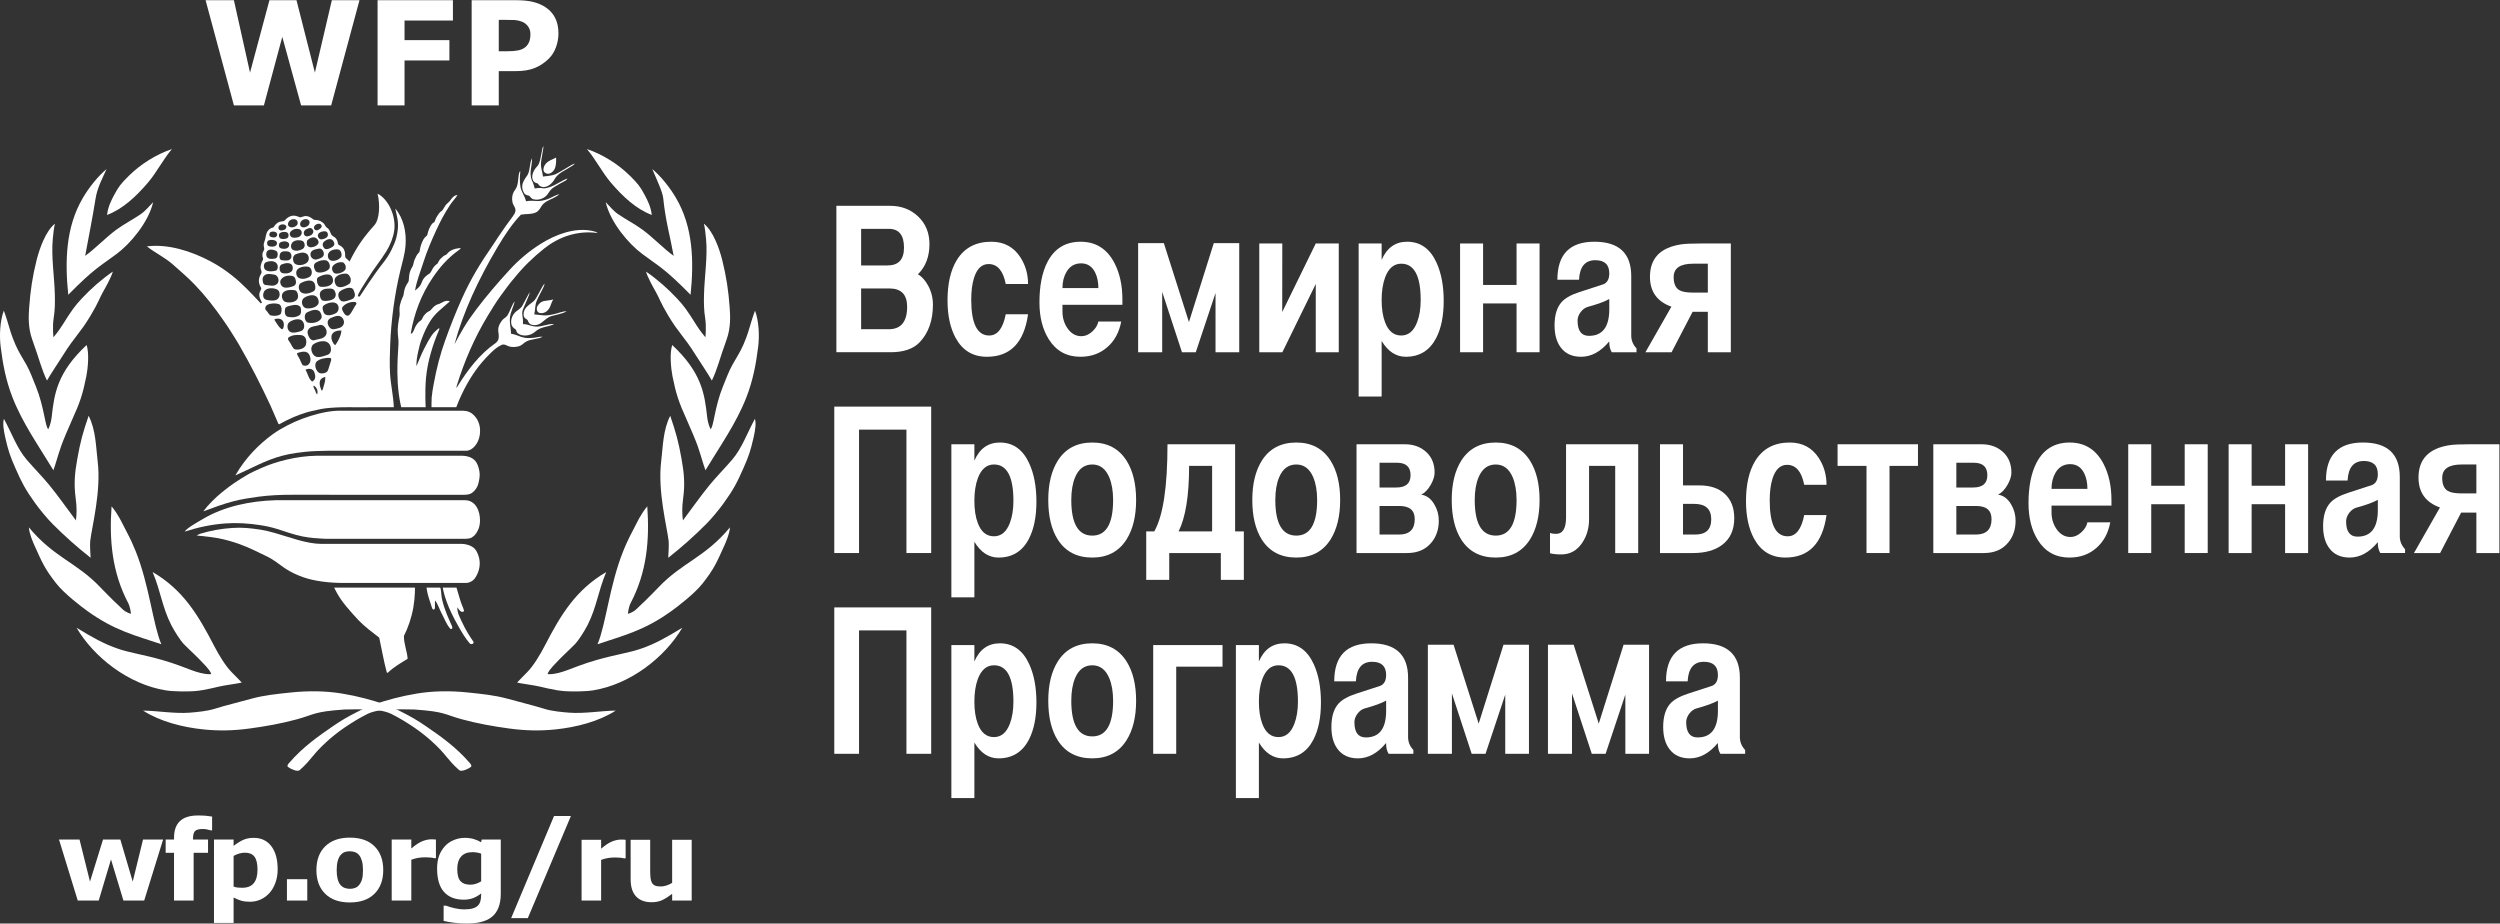 <?xml version="1.0" encoding="UTF-8" standalone="no"?>
<svg
   xmlns:dc="http://purl.org/dc/elements/1.1/"
   xmlns:cc="http://creativecommons.org/ns#"
   xmlns:rdf="http://www.w3.org/1999/02/22-rdf-syntax-ns#"
   xmlns:svg="http://www.w3.org/2000/svg"
   xmlns="http://www.w3.org/2000/svg"
   viewBox="0 0 1023.093 377.947"
   height="377.947"
   width="1023.093"
   xml:space="preserve"
   id="svg2"
   version="1.1"><rect x="0" y="0" width="1023.093" height="377.947" fill="#333333" stroke="none"/><defs
     id="defs6"><clipPath
       id="clipPath20"
       clipPathUnits="userSpaceOnUse"><path
         id="path18"
         d="M 0,0 H 7673 V 2834.65 H 0 Z" /></clipPath></defs><g
     transform="matrix(1.333,0,0,-1.333,0,377.947)"
     id="g10"><g
       transform="scale(0.1)"
       id="g12"><g
         id="g14"><g
           clip-path="url(#clipPath20)"
           id="g16"><path
             id="path22"
             style="fill:#ffffff;fill-opacity:1;fill-rule:nonzero;stroke:none"
             d="m 1340.5,2131.15 c 12.51,27.06 24.11,48.64 40.8,74.32 7.35,11.34 15.68,19.23 23.1,30.66 -3.54,1.01 -8.73,-1.9 -10.96,-3.5 -7.42,-5.39 -10.77,-14.12 -16.72,-18.8 -14.01,-11.08 -13.65,-21.1 -20.98,-26.26 -6.58,-4.65 -8.45,-7.69 -13.07,-14.91 -3.08,-4.82 -5.36,-8.73 -8.56,-18.23 -1.17,-3.44 -3.48,-0.39 -8.96,-7.93 -7.16,-9.83 -10.4,-20.39 -13.38,-32.27 -0.94,-3.91 -7.59,-5.99 -11.84,-14.08 -5.72,-10.9 -9.43,-21.04 -11.91,-36.92 -0.64,-3.71 -6.86,-6.28 -11.16,-16.56 -3.05,-7.22 -5.22,-8.83 -7.9,-22.44 -1.64,-8.32 -5.42,-9.49 -9.7,-21.56 -3.31,-9.2 -3.44,-18.07 -4.58,-30.11 -0.27,-2.31 -4.22,-6.92 -7.82,-13.67 -6.13,-11.24 -5.93,-18.76 -8.33,-30.4 -0.94,-4.22 -5.66,-9.77 -10.17,-27.79 -4.01,-15.99 -0.34,-26.56 -1.68,-34.46 -3.54,-20.47 -7.05,-38.19 -5.15,-58.36 0.94,-9.82 2.44,-20 1.78,-29.46 -1.87,-29.7 -3.48,-54.18 -3.31,-87.82 0.1,-18.33 1.53,-43.41 4.31,-64.32 3.04,-23.04 7.43,-41.06 7.43,-41.06 h 75.14 c 0,0 -2.93,43.44 0.94,89.19 2.35,27.43 8.83,56.49 14.79,76.89 7.49,26.06 12.17,39.49 26.35,73.85 0.3,0.76 -0.1,3.97 -3.85,0.83 -7.85,-6.59 -14.38,-12.37 -20.57,-21.67 -9.46,-14.28 -15.21,-26.02 -22.87,-40.67 -8.96,-16.99 -13.89,-31.84 -23.12,-52.51 -0.53,14.92 1.88,29.14 4.93,42.88 3.07,14.05 5.54,25.14 9.96,37.25 7.83,21.34 15.46,39.16 28,59.04 7.25,11.47 16.55,21.76 26.01,30.33 11.27,10.3 21.71,19.39 33.55,29.5 -12.42,6.39 -28.97,-6.97 -32.28,-7.67 -17.46,-3.41 -24.58,-19.6 -29.93,-21.83 -7.63,-3.18 -12.07,-7.86 -17.39,-14.32 -4.09,-4.85 -5.29,-12.33 -9.56,-14.98 -7.16,-4.44 -12.38,-11.14 -17.29,-20.5 -2.01,-3.85 -7.5,-22.11 -13.58,-19.76 10.4,61.9 32.27,119.98 67.39,171.7 22.24,32.77 46.42,60.86 82.1,86.08 4.72,3.35 5.62,4.88 -0.94,4.68 -33.34,-4.08 -35.38,-19.3 -40.87,-20.73 -5.21,-1.34 -11.67,-7.53 -15.78,-11.54 -7.39,-7.32 -7.29,-13.47 -10.14,-15.42 -6.08,-4.25 -10.63,-8.66 -14.77,-16.02 -2.21,-3.84 -5.89,-12.31 -9.13,-14.24 -8.57,-4.95 -16.87,-12.18 -20.98,-19.97 -3.07,-5.73 -4.28,-11.91 -8.26,-17.53 -4.28,-6.02 -10.22,-10.5 -15.35,-14.85 3.89,26.46 16.36,57.8 24.95,84.85 11.5,36.15 25.52,68.96 41.31,103.07" /><path
             id="path24"
             style="fill:#ffffff;fill-opacity:1;fill-rule:nonzero;stroke:none"
             d="m 1417.22,1916.64 c 28.45,63.88 58.36,111.95 97.25,168.13 5.08,7.35 9.67,14.58 14.08,21.47 2.01,3.15 11.58,16.86 13.55,19.8 13.04,19.66 18.53,25.68 31.86,44.51 3.62,5.12 6.57,9.13 8.1,15.02 2.84,11.03 -6.62,18.43 -8.8,28.99 -2.21,10.78 -0.99,22.54 3.96,31.67 3.1,5.7 6.18,7.93 9.32,15.59 6.06,14.72 3.95,46.59 10.87,47.43 -1.78,-15.12 -2.14,-32.15 0.24,-46.62 2.74,-16.96 13.04,-27.23 17.25,-45.16 11.44,2.07 23.82,1.62 33.45,0.74 9.56,-0.81 21.6,1.84 31.41,5.22 13.27,4.51 24.27,12.77 37.78,15.95 -11.5,-11.04 -27.73,-15.19 -41.34,-23.58 -4.98,-3.14 -9.7,-7.29 -13.04,-12.44 -5.45,-8.5 -9.79,-16.65 -18.33,-20.4 -15.21,-6.62 -28.26,-3.48 -45.58,-6.69 -25.75,-26.55 -50,-62.64 -72.37,-100.59 -56.72,-95.96 -104.05,-195.36 -131.54,-297.29 9.5,17.75 18.6,34.88 28.9,51.77 11.38,18.73 24.18,37.09 38.12,55.48 32.68,43.01 64.98,80.6 101.18,120.17 29.22,31.98 61.23,58.76 96.95,81.16 47.19,29.57 105.42,50.31 156.55,39.6 5.82,-1.34 14.14,-2.88 17.79,-6.71 -64.11,8.99 -121.54,-13.42 -164.41,-47.73 -33.85,-27.09 -62.37,-54.58 -91.37,-90.3 -14.98,-17.19 -28.45,-36.13 -41.83,-54.45 -14.02,-19.26 -26.46,-39.53 -38.77,-59.83 -41.54,-68.59 -73.01,-141.23 -96.12,-216.48 -0.66,-2.41 -0.8,-4.82 -1.47,-7.16 1.1,1.67 2.71,3.51 3.82,5.22 31.1,50.63 68.55,99.46 115.95,132.23 4.15,2.81 8.46,8.26 9.56,12.51 5.11,20.11 -10.17,29.76 11,57.53 4.88,6.39 11.51,8.73 16.09,14.65 8.7,13.4 15.76,37.39 23.01,43.87 -3.65,-15.65 -12.6,-32.17 -14.52,-48.26 -2.04,-17.68 2.48,-32.14 3.28,-50.9 12.51,-1.71 22.21,-6.99 32.04,-10.03 15.25,-4.78 24.45,-3.55 39.56,-2.24 6.43,0.53 18.13,4.31 25.09,2.87 -14.58,-7.95 -34.31,-6.49 -49.29,-14.14 -10.44,-5.35 -13.49,-13.24 -27.91,-16.02 -12.84,-2.51 -23.64,-1.17 -31.97,3.11 -6.48,3.28 -11.56,4.65 -17.38,1.83 -15.59,-7.45 -26.19,-18.02 -38.73,-30.63 -29.06,-29.26 -52.81,-61.93 -74.95,-104.75 -5.85,-11.39 -11.13,-22.67 -16.12,-34.24 -2.48,-5.69 -8.6,-21.33 -8.6,-21.33 h -75.98 c 0,0 -0.2,21.86 0.53,29.89 1.45,15.92 3.62,27.76 6.69,43.92 4.42,23.27 8.73,44.37 14.79,66.95 5.85,21.97 12.2,42.58 19.73,63.64 15.72,43.98 32.41,86.09 50.67,127.05" /><path
             id="path26"
             style="fill:#ffffff;fill-opacity:1;fill-rule:nonzero;stroke:none"
             d="m 682.555,1324.86 c 27.722,22.67 48.257,35.78 75.953,52.3 11.25,6.69 28.254,14.3 41.332,20.25 47.992,21.65 111.469,37.64 171.269,38.74 1.102,0 1.036,-0.03 1.036,-0.03 h 445.915 c 0,0 -1.68,0.03 1.53,0.03 14.18,0 28.23,-4.95 36.92,-13.14 8.7,-8.26 12.85,-20.99 15.12,-33.62 1.93,-10.76 1.01,-20.33 -1.5,-31.9 -1.98,-9.09 -3.45,-14.51 -8.54,-22.26 -3.04,-4.69 -5.95,-7.9 -11.67,-12.45 -5.85,-4.68 -14.14,-6.35 -23.67,-6.42 -0.98,-0.07 -3.12,-0.14 -3.05,-0.07 0.1,0.07 -521.555,0.07 -521.555,0.07 0,0 -3.247,0 -4.883,0 -34.145,0.14 -70.082,-1.6 -103.813,-6.02 -25.847,-3.54 -51.754,-7.56 -76.738,-14.05 -31.504,-8.22 -61.836,-19.66 -92.117,-30.9 16.785,22.28 36.172,41.2 58.461,59.47" /><path
             id="path28"
             style="fill:#ffffff;fill-opacity:1;fill-rule:nonzero;stroke:none"
             d="m 837.398,1502.24 c 27.391,19.76 60.649,36.02 90.114,47.29 14.949,5.69 34.816,11.94 50.586,15.85 19.058,4.82 40.972,8.43 58.842,8.97 5.4,0.13 0.78,0.03 0.78,0.03 l 382.48,0.04 c 0,0 8.19,-0.44 11.03,-1.01 7.16,-1.54 12.98,-4.48 15.38,-6.02 5.92,-3.78 13.38,-11.77 17.3,-18.13 9.93,-16.35 11.67,-33.98 8.45,-52.37 -3.68,-20.94 -19.6,-44.85 -41.23,-45.45 -3.78,-0.1 -11.28,0 -11.28,0 h -414.23 c 0,0 -24.112,-0.47 -35.112,-0.87 -20.371,-0.77 -42.957,-3.11 -60.75,-5.71 -15.223,-2.21 -30.086,-5.09 -45.305,-9.17 -51.07,-13.78 -95.449,-39.68 -141.871,-59.8 31.258,54.58 73.547,96.46 114.816,126.35" /><path
             id="path30"
             style="fill:#ffffff;fill-opacity:1;fill-rule:nonzero;stroke:none"
             d="m 623.438,1242.32 c 66.488,39.25 146.574,54.77 219.882,57.18 1.739,0.14 5.215,0.21 5.215,0.21 h 571.725 c 0,0 1.07,0 6.22,0 34.64,0.06 47.32,-34.32 47.15,-62.14 -0.07,-9.17 -1.6,-18.54 -4.14,-24.76 -3.31,-8.22 -6.96,-14.91 -12.91,-21.33 -2.14,-2.34 -9.76,-7.76 -13.17,-8.56 -7.9,-1.94 -17.67,-1.74 -17.6,-1.74 0.07,0 -425.27,-0.07 -425.27,0 0,0 -22.942,0.93 -38.864,2.47 -11.473,1.14 -20.184,2.35 -32.106,4.62 -29.281,5.81 -53.547,15.32 -78.925,23.14 -16.911,5.22 -34.715,9.17 -53.282,11.91 -34.109,5.29 -71.402,7.62 -105.879,5.01 -43.847,-3.27 -82.839,-11.83 -124.55,-25.08 7.058,11.04 36.371,27.16 56.504,39.07" /><path
             id="path32"
             style="fill:#ffffff;fill-opacity:1;fill-rule:nonzero;stroke:none"
             d="m 931.391,1063.06 c -19.543,6.81 -38.61,15.71 -55.715,27.02 -22.293,14.78 -33.211,26.48 -62.004,39.79 -24.649,11.37 -44.332,22.61 -78.695,35.12 -16.575,5.96 -43.446,14.25 -66.469,18.2 -32.91,5.55 -64.653,8.02 -64.653,8.02 0,0 6.727,4.21 10.774,5.42 33.574,10.24 63.242,15.25 97.754,17.8 30.234,2.26 58.027,-0.68 88.344,-5.42 12.441,-2.02 28.609,-5.82 42.656,-9.84 45.648,-12.98 97.523,-33.57 143.558,-33.64 2.563,0 2.278,0.07 2.278,0.07 h 425.021 c 0,0 -3.21,0 1.31,0 12.87,0 36.92,-4.15 46.58,-21.27 11.2,-19.67 14.69,-43.08 5.28,-66.56 -2.87,-7.09 -7.59,-17.19 -14.37,-23.28 -5.96,-5.42 -15.66,-8.89 -21.27,-8.89 -1.61,-0.07 -4.42,0 -4.42,0 h -371.7 c 0,0 1.44,0 -2,0 -38,0 -85.857,4.62 -122.259,17.46" /><path
             id="path34"
             style="fill:#ffffff;fill-opacity:1;fill-rule:nonzero;stroke:none"
             d="m 1100.7,931.148 c -10.5,10.832 -24.98,27.364 -38.16,43.082 -25.2,30.1 -36.5,57.19 -36.5,57.19 h 247.9 c 0,0 0.67,-28.64 -5.05,-61.74 -5.35,-30.77 -16.72,-63.211 -28.83,-86.692 -0.4,-24.078 9.77,-46.476 11.4,-70.226 -20.36,-12.5 -42.23,-24.883 -60.49,-42.41 -1.18,-1.141 -3.05,-1.141 -3.82,1.808 -9.76,36.649 -14.91,69.36 -22.94,105.61 -22.61,17.468 -43.81,32.98 -63.51,53.378" /><path
             id="path36"
             style="fill:#ffffff;fill-opacity:1;fill-rule:nonzero;stroke:none"
             d="m 1356.21,951.488 c -7.02,12.973 -12.27,30.09 -20.29,40.262 -1.75,-9.09 0.4,-14.648 -0.84,-23.34 -1.14,-7.301 -7.09,-4.289 -8.29,-0.871 -3.48,9.891 -7.16,22 -10.34,32.102 -5.29,16.799 -6.99,31.709 -6.99,31.709 l 41.23,0.07 c 0,0 1.61,-0.4 2.32,-4.42 1.97,-10.44 1.5,-20.53 4.34,-32.57 3.65,-15.52 8.36,-29.7 14.09,-44.149 4.94,-12.781 11.32,-25.551 16.51,-38.191 0.7,-1.68 1.07,-4.879 -0.2,-6.559 -1.54,-1.929 -4.15,-1.672 -5.68,0 -11.78,13.449 -16.56,28.629 -25.86,45.957" /><path
             id="path38"
             style="fill:#ffffff;fill-opacity:1;fill-rule:nonzero;stroke:none"
             d="m 1420.06,922.051 c -7.02,14.918 -16.89,31.711 -16.02,48.699 4.54,-5.949 6.42,-10.301 12.71,-13.648 2.87,-0.872 8.89,-0.071 7.39,5.019 -2.77,9.301 -7.09,17.188 -11.07,30.027 -5.92,18.942 -11.67,39.202 -11.67,39.202 l -42.11,0.07 c 0,0 2.34,-17.13 11.91,-43.342 8.39,-23.219 21.4,-49.769 35.62,-74.648 11.57,-20.469 22.11,-38.328 35.24,-53.309 4.52,-5.16 15.53,-0.68 10.77,6.078 -12.47,17.59 -24.11,37.121 -32.77,55.852" /><path
             id="path40"
             style="fill:#ffffff;fill-opacity:1;fill-rule:nonzero;stroke:none"
             d="m 1693.4,2344.89 c -9.13,-3.97 -17.2,-9.13 -21.78,-17.89 -3.31,-6.32 -5.55,-15.91 0.81,-21.33 11.1,-9.51 24.38,0.23 29.77,9.9 6.75,12.33 5.01,35.95 5.01,35.95 0,0 -7.89,-4.09 -13.81,-6.63" /><path
             id="path42"
             style="fill:#ffffff;fill-opacity:1;fill-rule:nonzero;stroke:none"
             d="m 1703.06,2285.97 c 4.02,7.52 12.74,15.68 22.34,21.5 10.84,6.62 22.07,13.08 29.86,17.73 7.84,4.68 9.3,8 9.3,8 0,0 -6.42,-2.21 -9.93,-4.32 -19.3,-11.48 -40.33,-24.55 -48.9,-28.33 -10.8,-4.68 -25.45,-5.62 -38.69,-7.3 -2.11,16.69 -6.45,23.62 -6.39,38.43 0.1,7.13 1.84,16.36 3.05,22.78 4.14,21.44 4.95,32.24 4.95,32.24 0,0 -3.28,-3.05 -4.45,-12.47 -1.37,-8.53 -2.31,-11.68 -4.28,-21.74 -2.21,-11.61 -4.55,-21.47 -11.5,-28.73 -10,-10.37 -19.3,-28.83 -11.57,-42.95 4.55,-8.29 12.04,-7.09 14.41,-9.19 2.37,-2.11 3.78,-7.23 10.94,-9.6 15.38,-5.11 32.84,8.69 40.86,23.95" /><path
             id="path44"
             style="fill:#ffffff;fill-opacity:1;fill-rule:nonzero;stroke:none"
             d="m 1683.13,2241.89 c 5.22,8.49 10.57,14.45 18.79,19.5 13.69,8.33 23.81,13.95 32.14,18.22 3.62,1.81 6.62,3.98 7.53,7.83 -3.71,-1.4 -17.83,-8.02 -31.83,-16.35 -10,-5.99 -27.27,-13.48 -38.83,-14.02 -4.59,-0.2 -8,0.94 -11.75,1.07 -7.75,0.3 -17.66,-1.54 -17.66,-1.54 0,0 -2.51,10.97 -5.82,18.86 -1.67,4.08 -4.37,8.23 -5.82,15.86 -0.96,5.05 -1.27,12.7 -0.87,17.23 1.15,13.74 4.86,27.09 4.22,40.96 -8.63,-17.92 -5.11,-40 -15.25,-53.87 -4.28,-5.82 -7.63,-10.44 -11,-17.76 -5.58,-12.08 -4.92,-24.56 2.61,-36.19 4.35,-6.62 13.91,-6.39 15.55,-7.69 2.54,-1.84 4.67,-8.77 14.05,-10.84 15.98,-3.62 34.87,3.81 43.94,18.73" /><path
             id="path46"
             style="fill:#ffffff;fill-opacity:1;fill-rule:nonzero;stroke:none"
             d="m 1687.58,1891.29 c 3.74,7.53 6.12,17.43 10.9,24.42 -10.77,-1.61 -12.51,-2.85 -28.06,-4.55 -3.38,-0.34 -10.37,-3.84 -12.71,-6.15 -6.15,-6.19 -11.5,-11.97 -9.13,-22.38 0.94,-4.04 4.52,-7.02 6.49,-7.66 12.95,-4.18 26.05,3.52 32.51,16.32" /><path
             id="path48"
             style="fill:#ffffff;fill-opacity:1;fill-rule:nonzero;stroke:none"
             d="m 1700.72,1870.79 c 14.68,3.41 31.63,10.64 38.46,8.36 -13.78,-7.35 -31.17,-10 -46.46,-14.35 -11.64,-3.37 -19.96,-12.17 -30.36,-20.16 -9.53,-7.26 -22.24,-10.2 -33.58,-4.88 -3.85,1.83 -7.56,7.99 -8.19,11.31 -0.6,2.6 -6.09,5.24 -8.9,7.55 -2.84,2.38 -4.21,8.26 -4.28,10.53 -0.47,20.33 14.98,28.54 29.9,40.51 11.23,8.99 25.82,47.15 34.71,55.05 -1.6,-12.28 -17.59,-35.52 -24.54,-53.55 -5.56,-14.41 -3.71,-25.91 -7.29,-41.07 10.67,-0.66 22.53,-2.91 33.28,-3.08 8.42,-0.1 18.59,1.71 27.25,3.78" /><path
             id="path50"
             style="fill:#ffffff;fill-opacity:1;fill-rule:nonzero;stroke:none"
             d="m 1685.23,1839.43 c -8.26,-1.55 -18.35,-4.13 -25.24,-5.59 -23.95,-5.09 -35.39,6.65 -54.52,6.46 1.68,21.86 -5.92,31.69 0.34,45.84 5.59,12.61 10.76,25.96 15.55,36.63 3.91,8.56 5.09,15.78 5.09,15.78 0,0 -5.82,-8.69 -22.32,-40.86 -5.75,-11.21 -16.05,-13.62 -25.15,-24.22 -10.53,-12.11 -16.55,-37.76 2.89,-48.5 3.87,-2.14 3.31,-8.79 6.11,-11.46 12.98,-12.21 39.17,-11.01 55.58,3.87 13.05,11.91 28.9,13.81 42.41,17.33 7.93,2.04 14.85,5.42 14.85,5.42 0,0 -3.74,1.5 -15.59,-0.7" /><path
             id="path52"
             style="fill:#ffffff;fill-opacity:1;fill-rule:nonzero;stroke:none"
             d="m 1205.21,1585.19 c -0.93,0 -1.93,0 0,0 z m -111.87,315.53 c -7.99,-10.53 -11.67,-22.7 -20.5,-31.93 -4.61,-4.81 -11.63,-2.55 -15.25,3.01 -4.07,6.29 -10.6,15.18 -5.75,21.4 8.03,10.24 24.75,16.79 38.99,14.96 0.87,-0.11 5.46,-3.49 2.51,-7.44 z m -38.35,-60.4 c -4.45,-11.93 -17.8,-13.24 -29.14,-15.61 -2.1,-0.47 -8.62,0 -11.57,2.88 -4.88,4.81 -9.13,11.33 -8.29,19.53 0.47,5.08 4.68,10.03 9.91,12.03 9.47,3.68 20.69,9.57 30.02,4.36 8.03,-4.49 12.24,-14.76 9.07,-23.19 z m -24.54,-63.2 c -3.26,-4.72 -11.65,10.94 -12.72,18.13 -3.15,20.76 15.06,26.05 30.23,25.41 0.47,-12.38 -9.13,-31.57 -17.51,-43.54 z m -16.38,-56.02 c -2.97,-8.36 -4.4,-16.05 -7.73,-23.72 -3.22,-7.39 -16.977,-10.02 -24.598,-7.65 -10.902,3.38 -20.234,27.82 -7.859,37.19 9.469,7.09 19.297,8.23 31.367,9.69 2.16,0.28 10.27,-0.19 10.59,-0.96 2.02,-5.09 0.73,-7.63 -1.77,-14.55 z m -18.347,-64.61 c -2.207,-6.39 -3.18,-13.01 -6.02,-19.2 -1.406,-3.11 -3.277,1 -3.348,1.2 -4.281,10.64 -6.992,19.67 -3.343,29.03 2.078,5.19 9.168,9.97 15.918,10.37 -0.434,-6.66 -0.903,-14.88 -3.207,-21.4 z m -21.641,-31.48 c -4.91,2.21 -4.848,8.54 -6.926,12.48 -1.937,3.85 -6.117,9.13 -4.39,14.18 9.496,-5.35 13.894,-14.85 11.316,-26.66 z m -16.387,39.3 c -11.34,9.33 -12.304,24.22 -19.863,35.62 8.324,5.35 22.387,4.24 26.719,-6.29 3.445,-8.46 5.957,-20.93 -2.641,-27.39 -0.937,-0.7 -3.144,-2.81 -4.215,-1.94 z m -42.234,76.85 c -1.711,2.42 -5.07,9.44 -2.512,10.34 20.281,6.99 35.496,7.19 39.828,-14.48 3.082,-15.52 -7.504,-28.8 -22.339,-23.38 -4.247,1.58 -8.461,18.06 -14.977,27.52 z m -29.504,49 c -1.437,1.78 -2.574,7.2 -0.801,8.56 10.535,8.46 26.02,9.13 38.008,7.96 15.801,-1.43 19.047,-16.15 16.422,-28.33 -3.492,-16.05 -27.809,-18.03 -34.699,-15.35 -6.75,2.58 -11.489,17.93 -18.93,27.16 z m 3.445,57.02 c 13.645,8.87 39.77,15.45 44.133,-8.56 1.32,-7.22 -0.488,-16.82 -10.254,-19.97 -10.035,-3.21 -21.836,-6.69 -31,-2.97 -11.273,4.61 -13.496,24.64 -2.879,31.5 z m -14.175,40.37 c 1.035,4.61 6.128,6.79 10.433,7.86 11.051,2.75 23.406,6.89 33.578,0.4 3.946,-2.51 4.242,-6.05 4.782,-11.03 0.882,-8.07 -0.27,-14.65 -5.575,-17.74 -10.777,-6.32 -21.734,-6.88 -34.261,-4.41 -10.153,2.01 -10.985,15.46 -8.957,24.92 z m -11.34,-62.21 c -9.461,7 -13.649,16.9 -20.633,26.72 -1.676,2.41 0,3.38 1.301,3.75 16.8,4.75 29.261,-3.61 26.656,-21.94 -0.469,-3.55 -2.777,-11.87 -7.324,-8.53 z m -46.387,56.62 c -6.289,5.42 -1.91,14.92 3.574,17.66 9.602,4.79 24.719,5.49 34.719,2.14 6.418,-2.17 9.668,-11.4 8.527,-21.46 -0.504,-4.16 -1.758,-8.67 -3.777,-10.05 -7.613,-5.18 -19.383,-5.37 -28.648,-3.43 -6.54,1.36 -8.875,10.33 -14.395,15.14 z m -7.258,57.23 c 6.086,13.27 28.313,13.37 40.403,7.45 9.863,-4.81 11.101,-23.17 0.332,-30.4 -8.579,-5.71 -22.11,-3.61 -31.204,-1.93 -12.941,2.37 -13.98,15.08 -9.531,24.88 z m 0.5,49.63 c 9.231,8.76 21.188,4.72 32.305,3.2 2.144,-0.29 4.719,-1.83 6.172,-3.27 7.593,-7.66 8.191,-20.23 -0.25,-26.52 -9.766,-7.26 -21.938,-2.54 -33.649,-1.94 -3.172,0.13 -6.648,3.81 -7.371,6.23 -2.125,7.42 -3.394,16.48 2.793,22.3 z m 5.953,41.5 c 9.797,4.09 26.625,5.95 33.578,-5.05 4.247,-6.72 3.008,-19.22 -3.812,-21.04 -6.703,-1.74 -29.465,-5.51 -34.918,7.09 -2.703,6.19 -1.566,16.16 5.152,19 z m 30.153,35.25 c 2.84,-1.27 4.597,-3.55 5.265,-7.02 1.403,-7.56 -0.57,-15.75 -7.828,-17.05 -10.902,-2.02 -27.055,-2.62 -27.004,12.77 0.055,17.16 16.973,16.95 29.567,11.3 z m -21.926,31.9 c 5.805,2.21 15.351,1.75 20.539,-0.99 2.641,-1.34 6.148,-5.66 4.68,-10.21 -1.86,-5.92 -7.375,-8.06 -13.649,-8.15 -6.019,-0.04 -12.906,0.43 -15.347,5.35 -2.305,4.65 -1.34,12.03 3.777,14 z m 6.773,25.76 c 5.301,1.94 13.129,1.8 16.973,-2.41 5.316,-5.79 1.137,-14.98 -8.863,-14.51 -3.528,0.13 -7.703,1.34 -9.832,2.57 -5.184,2.91 -3.457,12.48 1.722,14.35 z m 23.832,16.59 c 0.664,2.2 4.145,4.85 5.965,5.48 3.969,1.41 8.629,1.7 12.426,0.2 7.59,-3.14 6.555,-12.54 -1.555,-15.85 -3.629,-1.47 -9.215,-2.41 -11.953,-1.47 -5.117,1.73 -6.523,6.19 -4.883,11.64 z m 23.676,-36.79 c -8.297,-2.41 -19.867,-2.88 -22.34,5.61 -4.195,14.42 14.012,16.59 23.446,13.55 6.515,-2.04 8.828,-16.28 -1.106,-19.16 z m 5.485,47.63 c 2.624,8.96 12.746,13.8 21.937,11.06 7.879,-2.3 9.703,-13.04 4.383,-18.29 -2.422,-2.34 -6.418,-4.72 -10.719,-5.68 -9.383,-2.07 -18.609,3.07 -15.601,12.91 z m 41.253,-32.78 c -1.488,-5.82 -5.769,-9.83 -12.625,-11.38 -6.808,-1.47 -16.222,-1.9 -19.988,2.32 -3.594,3.98 -5.246,9.59 -2.254,13.88 6.02,8.55 17.063,11.57 26.891,9.36 5.586,-1.31 9.715,-7.03 7.976,-14.18 z m -3.66,34.31 c 3.66,8.1 12.938,12.18 21.867,9.46 1.79,-0.56 5.493,-3.44 5.989,-6.27 1.054,-5.66 -0.903,-10.82 -5.617,-13.76 -6.024,-3.85 -11.004,-6.01 -17.942,-3.14 -5.199,2.18 -6.473,8.93 -4.297,13.71 z m 38.422,-22.77 c 4.082,-6.93 -2.117,-13.85 -5.281,-15.76 -6.977,-4.08 -16.824,-6.59 -21.035,0.34 -4.149,6.79 -0.703,14.85 6.504,17.86 6.906,2.88 14.031,7.19 19.812,-2.44 z m 11.606,-26.39 c 4.55,-3.75 8.566,-11.67 3.082,-17.96 -5.118,-5.92 -11.508,-7.66 -19.586,-8.96 -5.45,-0.94 -12.426,3.11 -13.325,7.93 -0.804,4.14 -1.574,11.73 2.559,15.18 8.008,6.85 18.777,10.8 27.27,3.81 z m 9.668,45.02 c 4.312,-1.28 7.054,-5.86 4.898,-10.24 -1.316,-2.71 -5.187,-5.65 -7.641,-7.15 -6.773,-4.18 -12.574,-2.48 -14.683,2.51 -3.91,9.13 9.199,17.28 17.426,14.88 z m 16.492,-22.82 c 4.761,-0.43 6.941,-3.75 7.871,-7.35 1.22,-4.88 -0.38,-9.36 -4.48,-12.15 -4.903,-3.24 -10.985,-5.17 -15.868,-5.24 -6.594,-0.14 -12.711,9.56 -9.133,15.85 3.782,6.72 13.313,9.6 21.61,8.89 z m 27.281,-34.91 c 2.81,-8.26 -3.25,-12.11 -9.66,-15.52 -6.49,-3.48 -15.22,-6.68 -19.735,-2.41 -5.769,5.45 -8.328,14.58 -1.902,20.61 8.927,8.36 25.417,14.65 31.297,-2.68 z m 11.78,-20.74 c 10.46,-1.34 12.54,-16.22 10.43,-21.6 -2.41,-4.62 -7.66,-8.22 -10.43,-9.63 -7.66,-3.98 -16.63,-5.49 -23.68,-1.8 -6.44,3.31 -9.23,13.07 -5.73,20.73 4.73,10.3 19.64,13.57 29.41,12.3 z m 21.53,-46.05 c 3.58,-4.98 2.78,-13.88 0.68,-16.65 -6.63,-9.04 -24.99,-14.15 -32.55,-10.47 -5.75,2.81 -11.44,15.48 -4.69,23.11 7,7.89 19.21,12.61 30.28,10.3 2.47,-0.57 4.11,-3.27 6.28,-6.29 z m 4.62,-28.36 c 5.05,-0.57 9.53,-6.09 11.97,-12.14 3.15,-7.8 -0.06,-16.86 -2.54,-18.56 -6.02,-4.12 -25.08,-15.58 -37.09,-8.7 -6.61,3.78 -8.43,12.44 -8.83,17.56 -1.34,16.49 23.71,23.24 36.49,21.84 z m -70.383,-118.09 c -2.559,6.55 -4.934,16.22 0.199,20.2 10.384,8.2 33.894,15.39 42.824,2.97 5.82,-8.05 4.11,-21.7 -6.05,-26.92 -10.5,-5.35 -31.036,-11.53 -36.973,3.75 z m -50.414,-0.73 c 10.433,5.28 25.469,11.7 36.687,4.48 5.149,-3.32 10.43,-16.99 6.821,-23.04 -7.692,-12.89 -27.957,-16.16 -40.832,-12.82 -10.973,2.82 -14.286,25.52 -2.676,31.38 z m -9.367,44.47 c 12.578,8.87 37.422,14.59 43.41,-4.75 1.57,-5.02 2.437,-10.56 -0.117,-14.61 -6.973,-11.21 -24.664,-14.18 -36.504,-12.5 -12.793,1.87 -18.828,23.43 -6.789,31.86 z m -10.602,45.09 c 12.09,6.86 37.856,15.95 43.934,-3.68 2.422,-8.03 2.183,-17.92 -4.703,-21.48 -9.848,-5.17 -25.45,-10.56 -36.801,-3.5 -9.485,5.98 -10.758,23.91 -2.43,28.66 z m 67.672,81.04 c -5.063,-4.52 -10.195,-5.49 -16.938,-7.8 -9.429,-3.18 -19.312,4.08 -20.402,13.11 -1.805,15.45 14.75,17.76 25.719,19.7 7.976,1.44 12.93,-5.76 14.398,-10.57 1.504,-4.65 1.325,-10.87 -2.777,-14.44 z m 20.324,-36.36 c -7.19,-10.73 -36.176,-17.45 -42.558,-6.46 -4.668,8.07 -7.582,19.4 1.183,24.82 9.231,5.65 20.153,9.03 30.875,7.12 10.08,-1.8 15.21,-18.39 10.5,-25.48 z m 15.43,-66.35 c 4.13,-6.55 7,-15.39 0.89,-23.52 -5.56,-7.45 -25.37,-10.93 -35.519,-8.49 -5.566,1.43 -8.195,8.19 -9.051,12.74 -1.183,6.15 -1.722,12.37 3.731,17.39 7.855,7.23 18.329,7.07 28.409,7.07 4.13,0 9.99,-2.68 11.54,-5.19 z m -5.75,22.28 c -6.18,-11.35 -27.094,-12.82 -36.488,-11.58 -6.641,0.9 -11.29,11.58 -11.09,20.53 0.07,4.58 1.492,7.63 4.633,9.3 10.453,5.62 21.132,9.36 32.375,7.55 10.95,-1.73 15.21,-17.21 10.57,-25.8 z m -110.082,24.41 c -7.09,21.87 20.234,28.76 36.187,25.41 11.102,-2.34 14.813,-23.67 4.477,-30.4 -12.793,-8.33 -35.484,-11.01 -40.664,4.99 z m -41.207,-53.71 c 8.199,8.42 22.98,8.95 34.515,7.38 7.09,-0.97 10.133,-8.12 11.122,-15.88 2.757,-21.4 -25.934,-24.99 -39.594,-20 -9,3.27 -13.684,20.6 -6.043,28.5 z m -5.785,41.39 c 8.562,10.07 22.875,12.44 34.75,9.2 7.222,-1.97 10.586,-10.43 10.418,-19.9 -0.149,-5.38 -3.829,-9.3 -7.141,-10.63 -8.43,-3.44 -18.16,-5.99 -27.359,-4.85 -11.352,1.37 -18.227,17.26 -10.668,26.18 z m 1.371,45.09 c 10.519,4.32 30.133,8.16 33.441,-6.89 4.453,-20 -19.156,-23.27 -31.801,-19.8 -9.664,2.68 -11.504,22.75 -1.64,26.69 z m 75.718,33.11 c 7.875,-4.49 9.532,-17.09 4.731,-24.38 -6.371,-9.66 -28.141,-15.29 -39.848,-6.82 -6.672,4.85 -10.261,24.71 3.414,29.5 10.938,3.81 21.418,7.52 31.703,1.7 z m -11.152,14.38 c -8.93,-5.51 -21.656,-7.72 -30.098,-3.01 -7.343,4.02 -7.058,14.75 -3.425,20.5 5.984,9.63 20.867,10.67 31.132,7.66 8.86,-2.58 12.192,-19.06 2.391,-25.15 z m -72.289,15.69 c 0.902,2.84 2.172,3.68 3.965,4.55 7.504,3.57 15.73,4.54 22.926,-0.07 5.183,-3.38 4.73,-11.11 0.902,-15.12 -5.621,-5.92 -17.059,-6.15 -24.383,-2.3 -4.715,2.44 -4.929,8.29 -3.41,12.94 z m 2.406,-31.34 c 3.313,9.46 15.153,8.92 24.114,7.75 11.004,-1.4 13.211,-15.5 9.3,-21.46 -5.406,-8.2 -17.757,-6.62 -27.574,-5.39 -8,1.04 -8.48,11.61 -5.84,19.1 z m 155.52,-285.22 c 2.7,-10.7 0,-20.89 -9.53,-24.3 -12.263,-4.32 -28.83,-10.64 -38.619,-4.06 -11.199,7.49 -16.586,28.83 -3.726,37.16 15.199,9.93 45.445,16.46 51.875,-8.8 z m -16.528,33.31 c -8.226,-9.36 -21.667,-9.06 -34.847,-12.9 -5.082,-1.51 -11.137,3.01 -13.777,7.66 -4.883,8.69 -9.766,20.36 -0.418,28.79 7.742,7.03 18.273,6.43 27.742,9.27 4.246,1.26 9.461,2.77 14.633,-0.74 10.685,-7.26 14.825,-22.91 6.667,-32.08 z m 87.328,140.14 c 2.3,-6.79 5.41,-11.81 2.77,-18.59 -3.14,-8.3 -11.2,-9.47 -18.79,-12.18 -7.06,-2.58 -18.86,-5.82 -24.78,0.37 -6.79,7.05 -9.54,21.41 -1.41,27.56 10.57,7.85 36.62,18.69 42.21,2.84 z m 143.27,61.2 c 6.22,25.38 13.98,51.1 15.92,77.96 2.81,40.07 -5.82,81.7 -31.51,112.07 2.51,-13.07 5.86,-24.15 7.63,-37.89 2.08,-16.59 -0.27,-35.05 -4.55,-51.73 -3.21,-12.65 -8.93,-24.96 -14.58,-36.7 -6.65,-13.91 -16.62,-29.03 -26.55,-41.43 -27.8,-34.58 -71.14,-102.07 -71.14,-102.07 0,0 -3.64,0.26 -5.79,0.26 -0.49,8.4 19.47,37.19 29.51,53.31 22.1,35.38 38.82,54.38 58.05,85.05 12.04,19.33 21.24,42.84 24.18,64.14 5.99,43.45 -17.42,95.49 -51.1,112.81 7.69,-32.44 6.89,-78.16 -10.37,-97.39 -32.67,-36.45 -52.14,-63.67 -75.45,-110.4 -0.67,-1.23 -6.12,6.29 -10.63,9.24 -5.08,3.34 -2.24,13.37 -4.05,20.1 -1.64,5.75 -4.35,10.16 -5.15,11.17 -6.89,8.42 -13.58,8.95 -15.04,11.5 -1.68,2.87 -0.86,10 -6.9,18.13 -2.99,4.11 -10.67,7.15 -13.78,10.96 -3.38,4.22 -4.92,17.06 -14.21,22.35 -4.416,2.47 -6.494,10.16 -10.74,13.97 -13.074,11.57 -26.133,9.34 -28.625,10.07 -3.379,0.91 -9.949,9.27 -21.64,11.27 -11.434,1.94 -17.743,-5.68 -23.68,-2.91 -14.879,6.89 -29.16,7.46 -44.981,-10.2 -4.746,-5.22 -12.961,-0.34 -23.207,-8.16 -9,-6.86 -9.168,-13.21 -13.746,-14.08 -8.613,-1.6 -15.035,-8.49 -18.359,-16.02 -1.707,-3.87 -3.012,-11.71 -4.016,-16.85 -1.402,-7.12 -5.015,-13.71 -5.086,-18.93 -0.082,-7.29 2.207,-11.21 1.575,-14.48 -1.071,-4.71 -4.883,-9 -5.352,-13.42 -0.332,-2.5 -0.551,-9.16 1.273,-12.91 2.27,-4.65 -1.605,-8.65 -3.648,-13.57 -1.926,-4.58 -3.965,-12.4 -3.344,-17.93 0.821,-7.62 5.168,-10.4 1.789,-16.39 -5.535,-9.7 -12.527,-24.88 -0.265,-44.24 2.254,-3.51 -5.133,-10.41 -5.551,-20.54 -0.473,-11 6.172,-19.13 7.976,-23.98 0.348,-1.77 -2.91,-1.67 -3.027,-3.54 -29.234,30.9 -55.066,59.39 -88.945,86.22 -20.703,16.35 -41.172,30.13 -64.113,42.41 -61.301,32.84 -132.508,54.84 -197,46.82 24.296,-19.57 54.929,-33.52 79.878,-55.72 23.649,-21.07 45.102,-39.06 66.633,-61.41 33.801,-35.11 61.258,-70.7 89.871,-112 8.492,-12.24 14.098,-20.44 22.02,-33.18 7.961,-12.73 16.82,-26.32 24.078,-38.95 36.621,-63.59 66.621,-122.45 96.992,-187.59 8.43,-18.03 15.52,-36.9 23.762,-54.79 2.223,-4.84 5.363,-1.23 7.605,0 10.989,6.36 22.661,11.67 34.047,17.02 9.098,4.18 17.391,7.09 25.52,10.21 20.531,7.82 40.035,12.07 61.551,16.55 35.905,7.49 100.445,5.96 100.445,5.96 l 122.34,0.07 c 0.78,0 1.61,0 3.35,0 -1.31,35.04 -9.64,69.12 -11.64,104.3 -1.57,28.46 -0.6,56.02 0.4,84.58 2.74,77.36 14.08,160.4 31.37,230.9" /><path
             id="path54"
             style="fill:#ffffff;fill-opacity:1;fill-rule:nonzero;stroke:none"
             d="m 395.137,2295.17 c -23.883,-23.78 -30.989,-32.54 -44.918,-58.9 -8.192,-15.45 -18.594,-35.32 -21.571,-60.91 49.063,18.68 89.079,56.76 125.247,98.87 26.742,31.2 47.492,72.61 73.878,103.44 -46.468,-15.59 -95.515,-45.55 -132.636,-82.5" /><path
             id="path56"
             style="fill:#ffffff;fill-opacity:1;fill-rule:nonzero;stroke:none"
             d="m 254.703,2228.24 c 18.496,31.24 44.985,65.01 72.453,88.1 -12.722,-28.61 -28.371,-56.89 -33.758,-90.7 -10.683,-67.26 -20.769,-114.38 -31.921,-175.78 30.515,21.76 62.687,55.94 95.027,79.82 25,18.37 50.066,30.63 75.754,48.3 15.281,10.53 25.254,24.07 37.957,36.75 -15.149,-63.81 -71.168,-128.25 -111.27,-158.29 -50.394,-37.8 -68.457,-43.81 -149.425,-126.14 -10.282,101.66 -8.461,207.31 45.183,297.94" /><path
             id="path58"
             style="fill:#ffffff;fill-opacity:1;fill-rule:nonzero;stroke:none"
             d="m 89.523,1890.6 c 3.777,52.8 10.102,95.04 22.942,146.54 8.965,35.96 28.324,89.5 56.234,111.43 -3.426,-13.03 -5.215,-32.56 -6.535,-45.77 -5.469,-54.39 4.949,-117.57 6.188,-171.91 0.617,-26.72 0.382,-47.32 -3.618,-72.4 -4.144,-26.32 -0.679,-58.63 -0.679,-58.63 0,0 14.429,16.49 27.3,36.99 28.149,44.71 37.161,57.95 59.836,82.17 28.125,30.06 59.598,57.89 95.118,82.53 -4.282,-16.67 -22.414,-49.16 -29.918,-62.19 -10,-17.47 -14.532,-33.31 -38.207,-72.84 -33.313,-55.56 -48.164,-63.08 -85.153,-122.48 -7.992,-12.91 -40.836,-62.08 -48.793,-77.06 -17.324,35.86 -23.879,67.16 -45.117,125.55 -13.359,36.66 -11.371,73.38 -9.598,98.07" /><path
             id="path60"
             style="fill:#ffffff;fill-opacity:1;fill-rule:nonzero;stroke:none"
             d="M 38.086,1615.95 C 18.004,1668.02 8.789,1716.32 2,1771.16 c -4.164,33.55 -2.238,78.27 9.734,110.53 3.144,-7.89 9.562,-27.89 10.434,-30.86 8.898,-29.97 12.609,-44.35 25.082,-73.24 9.496,-22.18 21.152,-39.83 33.609,-61.74 11.34,-20 20.903,-46.33 29.098,-66.45 26.371,-64.58 28.328,-125.01 38.41,-131.64 7.258,15.55 9.531,30.43 10.356,37.76 7.82,71.46 17.234,136.39 107.215,220.59 8.261,-25.04 4.066,-71.26 -0.899,-96.01 -10.738,-54.11 -19.434,-80.14 -43.277,-132.58 -12.59,-27.63 -29.414,-68.25 -34.012,-81.74 -12.09,-35.05 -16.223,-53.43 -23.828,-74.19 -42.492,70.78 -94.766,143.89 -125.836,224.36" /><path
             id="path62"
             style="fill:#ffffff;fill-opacity:1;fill-rule:nonzero;stroke:none"
             d="m 108.121,1290.34 c -30.234,42.07 -41.277,63.27 -60.937,108.01 -16.539,37.64 -21.305,51.58 -30.969,93.65 -5.289,22.95 -8.277,43.78 -4.184,57.37 23.684,-42.88 39.855,-90.87 70.82,-126.43 24.597,-28.2 48.277,-52.21 67.824,-76.01 29.984,-36.59 53.594,-71.24 82.39,-109.3 2.422,19.06 3.36,38.4 -0.937,69.7 -5.856,42.88 -2.242,77.99 5.25,119.5 9.48,52.63 16.453,78.69 34.715,131.96 22.34,-43.84 22.258,-94.54 27.855,-141.02 10.84,-90.17 -17.387,-197.73 -22.937,-242.61 -1.477,-11.77 0.566,-40.94 1.172,-52.31 -42.207,33.25 -79.75,66.82 -116.153,103.27 -16.593,16.6 -39.332,43.95 -53.91,64.22" /><path
             id="path64"
             style="fill:#ffffff;fill-opacity:1;fill-rule:nonzero;stroke:none"
             d="m 268.113,959.578 c -19.226,13.781 -70.867,53.242 -95.297,84.352 -35.597,45.21 -43.425,64.54 -66.921,116.58 -2.875,6.36 -16.168,35.79 -17.258,55.78 76.937,-92.9 145.832,-106.75 219.246,-183.87 26.918,-28.23 54.512,-54.779 69.058,-68.158 11.168,-10.301 25.051,-13.383 25.051,-13.383 0,0 -1.441,19.812 -8.695,33.582 -48.961,93.579 -58.207,191.429 -50.785,296.449 22.355,-27.7 29.414,-46.15 43.593,-72.91 15.418,-29.16 23.293,-47.16 30.5,-65.08 41.907,-104.34 52.809,-224.74 78.692,-285.408 -79.899,26.949 -142.836,41.328 -227.184,102.066" /><path
             id="path66"
             style="fill:#ffffff;fill-opacity:1;fill-rule:nonzero;stroke:none"
             d="m 595.828,713.43 c -21.617,-1.41 -63.992,-1.34 -86.582,2.41 -114.398,18.262 -220.73,101.199 -274.207,192.238 48.492,-29.566 83.547,-49.367 126.199,-64.078 37.977,-13.18 74.012,-17.059 137.407,-35.051 38.273,-10.84 76.152,-26.09 89.46,-31.109 42.422,-15.781 60.286,-11.899 60.286,-11.899 0,0 0,6.418 -15.836,23.739 -31.586,34.449 -43.145,42.679 -69.133,69.172 -8.524,8.757 -28.074,38.457 -37.992,58.25 -28.075,55.859 -31.2,100.668 -56.836,162.068 93.558,-54.98 139.125,-130.76 188.594,-226.35 15.195,-29.218 35.765,-63.07 54.558,-81.672 12.645,-12.437 30.449,-31.359 30.449,-31.359 0,0 -13.039,-3.078 -53.656,-9.098 -18.227,-2.679 -57.055,-14.781 -92.711,-17.261" /><path
             id="path68"
             style="fill:#ffffff;fill-opacity:1;fill-rule:nonzero;stroke:none"
             d="m 1049.3,706.199 c 49.4,-8.078 93.31,-20.058 138.19,-35.508 12.07,-4.152 30.43,-13.25 43.17,-19.73 31.84,-16.191 50.17,-26.691 77.53,-45.492 44.05,-30.36 91.4,-63.078 134.1,-112.699 0.91,-0.942 7.84,-8.36 3.26,-11.981 -8.4,-6.551 -29.04,-15.848 -35.86,-9.828 -39.09,34.777 -37.12,45.891 -84.48,88.758 -12.17,10.972 -30.5,26.293 -52.41,41.34 -21.36,14.582 -47.22,30.562 -71.23,42.41 -21.84,10.761 -55.42,13.972 -74.28,13.972 l 0.27,-0.121 c -8.57,0.328 -57.86,0.59 -69.26,-0.14 -96.792,-6.621 -92.062,-15.321 -147.878,-30.442 -45.902,-12.5 -95.164,-21.398 -144.059,-27.957 -50.086,-6.82 -94.914,-7.621 -141.871,-2.801 -63.64,6.551 -133.258,24.282 -185.23,57.79 47.511,-0.809 96.304,-9.969 143.582,-6.36 19.875,1.539 52.152,4.551 73.992,11.301 43.43,13.309 68.34,18.539 114.309,31.379 39.531,10.969 79.363,14.769 120.617,19.129 57.105,6.082 109.998,4.75 157.538,-3.02" /><path
             id="path70"
             style="fill:#ffffff;fill-opacity:1;fill-rule:nonzero;stroke:none"
             d="m 1934.53,2295.17 c 23.88,-23.78 31,-32.54 44.91,-58.9 8.23,-15.45 18.64,-35.32 21.6,-60.91 -49.09,18.68 -89.09,56.76 -125.27,98.87 -26.76,31.2 -47.5,72.61 -73.85,103.44 46.46,-15.59 95.48,-45.55 132.61,-82.5" /><path
             id="path72"
             style="fill:#ffffff;fill-opacity:1;fill-rule:nonzero;stroke:none"
             d="m 2074.96,2228.24 c -18.5,31.24 -44.98,65.01 -72.44,88.1 12.84,-30.77 31.57,-69.06 33.78,-90.7 6.82,-67.73 20.73,-114.38 31.9,-175.78 -30.49,21.76 -62.7,55.94 -95.05,79.82 -24.95,18.37 -50.02,30.63 -75.71,48.3 -15.32,10.53 -25.25,24.07 -37.96,36.75 15.15,-63.81 71.14,-128.25 111.27,-158.29 50.36,-37.8 68.42,-43.81 149.36,-126.14 10.3,101.66 8.45,207.31 -45.15,297.94" /><path
             id="path74"
             style="fill:#ffffff;fill-opacity:1;fill-rule:nonzero;stroke:none"
             d="m 2240.18,1890.6 c -3.82,52.8 -10.11,95.04 -22.95,146.54 -8.96,35.96 -28.32,89.5 -56.28,111.43 3.43,-13.03 5.21,-32.56 6.55,-45.77 5.52,-54.39 -4.88,-117.57 -6.15,-171.91 -0.64,-26.72 -0.4,-47.32 3.57,-72.4 4.15,-26.32 0.73,-58.63 0.73,-58.63 0,0 -14.44,16.49 -27.35,36.99 -28.09,44.71 -37.12,57.95 -59.83,82.17 -28.13,30.06 -59.59,57.89 -95.15,82.53 4.35,-16.67 22.48,-49.16 29.97,-62.19 10.03,-17.47 14.51,-33.31 38.22,-72.84 33.28,-55.56 48.13,-63.08 85.08,-122.48 8.03,-12.91 40.91,-62.08 48.87,-77.06 17.32,35.86 23.85,67.16 45.12,125.55 13.38,36.66 11.4,73.38 9.6,98.07" /><path
             id="path76"
             style="fill:#ffffff;fill-opacity:1;fill-rule:nonzero;stroke:none"
             d="m 2291.61,1615.95 c 20.07,52.07 29.23,100.37 36.09,155.21 4.18,33.55 2.2,78.27 -9.74,110.53 -3.15,-7.89 -9.53,-27.89 -10.43,-30.86 -8.93,-29.97 -12.65,-44.35 -25.05,-73.24 -9.53,-22.18 -21.24,-39.83 -33.68,-61.74 -11.3,-20 -20.87,-46.33 -29.09,-66.45 -26.36,-64.58 -28.29,-125.01 -38.4,-131.64 -7.29,15.55 -9.53,30.43 -10.33,37.76 -7.86,71.46 -17.26,136.39 -107.22,220.59 -8.26,-25.04 -4.08,-71.26 0.83,-96.01 10.8,-54.11 19.53,-80.14 43.35,-132.58 12.57,-27.63 29.39,-68.25 34.04,-81.74 12,-35.05 16.18,-53.43 23.81,-74.19 42.48,70.78 94.75,143.89 125.82,224.36" /><path
             id="path78"
             style="fill:#ffffff;fill-opacity:1;fill-rule:nonzero;stroke:none"
             d="m 2221.57,1290.34 c 30.28,42.07 41.28,63.27 60.94,108.01 16.52,37.64 21.27,51.58 30.98,93.65 5.28,22.95 8.25,43.78 4.14,57.37 -23.62,-42.88 -39.87,-90.87 -70.83,-126.43 -24.55,-28.2 -48.24,-52.21 -67.8,-76.01 -29.97,-36.59 -53.64,-71.24 -82.37,-109.3 -2.41,19.06 -3.38,38.4 0.87,69.7 5.89,42.88 2.28,77.99 -5.19,119.5 -9.49,52.63 -16.45,78.69 -34.71,131.96 -22.31,-43.84 -22.27,-94.54 -27.85,-141.02 -10.87,-90.17 17.42,-197.73 22.94,-242.61 1.47,-11.77 -0.57,-40.94 -1.18,-52.31 42.18,33.25 79.73,66.82 116.13,103.27 16.62,16.6 39.28,43.95 53.93,64.22" /><path
             id="path80"
             style="fill:#ffffff;fill-opacity:1;fill-rule:nonzero;stroke:none"
             d="m 2061.58,959.578 c 19.2,13.781 70.83,53.242 95.29,84.352 35.61,45.21 43.43,64.54 66.92,116.58 2.84,6.36 16.18,35.79 17.25,55.78 -76.92,-92.9 -145.82,-106.75 -219.22,-183.87 -26.93,-28.23 -54.49,-54.779 -69.07,-68.158 -11.17,-10.301 -25.01,-13.383 -25.01,-13.383 0,0 1.4,19.812 8.63,33.582 48.99,93.579 58.26,191.429 50.77,296.449 -22.28,-27.7 -29.37,-46.15 -43.55,-72.91 -15.39,-29.16 -23.28,-47.16 -30.46,-65.08 -41.95,-104.34 -52.89,-224.74 -78.76,-285.408 79.96,26.949 142.87,41.328 227.21,102.066" /><path
             id="path82"
             style="fill:#ffffff;fill-opacity:1;fill-rule:nonzero;stroke:none"
             d="m 1733.87,713.43 c 21.63,-1.41 63.97,-1.34 86.61,2.41 114.38,18.262 220.7,101.199 274.18,192.238 -48.53,-29.566 -83.58,-49.367 -126.22,-64.078 -37.99,-13.18 -74.02,-17.059 -137.39,-35.051 -38.29,-10.84 -76.15,-26.09 -89.5,-31.109 -42.4,-15.781 -60.26,-11.899 -60.26,-11.899 0,0 0,6.418 15.85,23.739 31.57,34.449 43.18,42.679 69.1,69.172 8.55,8.757 28.09,38.457 38.03,58.25 28.05,55.859 31.2,100.668 56.85,162.068 -93.54,-54.98 -139.23,-130.76 -188.66,-226.35 -15.15,-29.218 -35.75,-63.07 -54.51,-81.672 -12.61,-12.437 -30.47,-31.359 -30.47,-31.359 0,0 13.04,-3.078 53.71,-9.098 18.19,-2.679 56.98,-14.781 92.68,-17.261" /><path
             id="path84"
             style="fill:#ffffff;fill-opacity:1;fill-rule:nonzero;stroke:none"
             d="m 1280.4,706.199 c -49.4,-8.078 -93.25,-20.058 -138.19,-35.508 -12.14,-4.152 -30.47,-13.25 -43.18,-19.73 -31.84,-16.191 -50.13,-26.691 -77.52,-45.492 -44.115,-30.36 -91.373,-63.078 -134.127,-112.699 -0.922,-0.942 -7.848,-8.36 -3.235,-11.981 8.403,-6.551 29.036,-15.848 35.825,-9.828 39.093,34.777 37.121,45.891 84.527,88.758 12.09,10.972 30.44,26.293 52.39,41.34 21.41,14.582 47.19,30.562 71.21,42.41 21.8,10.761 55.44,13.972 74.31,13.972 l -0.31,-0.121 c 8.6,0.328 57.83,0.59 69.27,-0.14 96.85,-6.621 92.07,-15.321 147.85,-30.442 45.96,-12.5 95.22,-21.398 144.11,-27.957 50.04,-6.82 94.92,-7.621 141.84,-2.801 63.68,6.551 133.28,24.282 185.21,57.79 -47.49,-0.809 -96.25,-9.969 -143.57,-6.36 -19.91,1.539 -52.11,4.551 -73.98,11.301 -43.41,13.309 -68.36,18.539 -114.28,31.379 -39.53,10.969 -79.36,14.769 -120.6,19.129 -57.16,6.082 -109.99,4.75 -157.55,-3.02" /><path
             id="path86"
             style="fill:#ffffff;fill-opacity:1;fill-rule:nonzero;stroke:none"
             d="m 1103.64,2834.65 -86.95,-322.87 h -92.303 l -57.754,210.33 -56.457,-210.33 h -92.071 l -86.957,322.87 h 86.903 l 49.531,-222.27 59.582,222.27 h 83.063 l 56.531,-222.27 52.002,222.27 h 84.88" /><path
             id="path88"
             style="fill:#ffffff;fill-opacity:1;fill-rule:nonzero;stroke:none"
             d="m 1390.5,2772.21 h -148.53 v -60.07 h 137.69 v -62.44 h -137.69 v -137.92 h -82.81 v 322.87 h 231.34 v -62.44" /><path
             id="path90"
             style="fill:#ffffff;fill-opacity:1;fill-rule:nonzero;stroke:none"
             d="m 1628.38,2730.91 c 0,9.06 -2.44,16.88 -7.35,23.44 -4.93,6.59 -10.64,11.14 -17.13,13.75 -8.69,3.47 -17.15,5.35 -25.38,5.72 -8.23,0.36 -19.23,0.57 -32.98,0.57 h -14.31 v -96.53 h 23.88 c 14.14,0 25.82,0.87 35.02,2.61 9.19,1.74 16.88,5.19 23.06,10.37 5.35,4.62 9.24,10.17 11.61,16.59 2.41,6.39 3.58,14.21 3.58,23.48 z m 86.08,1.84 c 0,-14.49 -2.5,-28.6 -7.58,-42.41 -5.05,-13.82 -12.28,-25.39 -21.67,-34.78 -12.89,-12.75 -27.23,-22.35 -43.05,-28.86 -15.82,-6.49 -35.55,-9.77 -59.09,-9.77 h -51.84 v -105.15 h -83.24 v 322.87 h 137.02 c 20.53,0 37.85,-1.77 51.93,-5.32 14.09,-3.54 26.6,-8.86 37.43,-15.95 13,-8.5 22.94,-19.43 29.8,-32.71 6.86,-13.31 10.29,-29.29 10.29,-47.92" /><path
             id="path92"
             style="fill:#ffffff;fill-opacity:1;fill-rule:nonzero;stroke:none"
             d="M 500.73,257.852 442.691,70.57 H 378.945 L 340.77,196.859 303.062,70.57 H 238.684 L 181.145,257.852 h 62.992 l 32.136,-129.09 39.965,129.09 h 53.211 l 38.012,-129.09 31.621,129.09 h 61.648" /><path
             id="path94"
             style="fill:#ffffff;fill-opacity:1;fill-rule:nonzero;stroke:none"
             d="m 651.184,286.09 h -4.485 c -2.676,0.801 -6.117,1.672 -10.398,2.672 -4.266,1 -8.828,1.468 -13.711,1.468 -11.774,0 -19.719,-2.07 -23.879,-6.281 -4.149,-4.289 -6.223,-12.437 -6.223,-24.551 v -1.546 h 46.184 V 217.191 H 594.477 V 70.57 H 534.262 V 217.191 h -25.688 v 40.661 h 25.688 v 5.226 c 0,22.871 6.086,40.063 18.258,51.5 12.175,11.512 30.605,17.192 55.3,17.192 8.899,0 16.953,-0.27 24.184,-0.872 7.238,-0.668 13.625,-1.468 19.18,-2.476 V 286.09" /><path
             id="path96"
             style="fill:#ffffff;fill-opacity:1;fill-rule:nonzero;stroke:none"
             d="m 790.574,165.551 c 0,18.187 -3.109,31.429 -9.328,39.668 -6.207,8.222 -16.019,12.301 -29.465,12.301 -5.652,0 -11.469,-0.872 -17.457,-2.61 -5.984,-1.672 -11.707,-4.148 -17.156,-7.351 v -94.11 c 3.992,-1.539 8.277,-2.551 12.82,-3.008 4.555,-0.472 9.051,-0.671 13.485,-0.671 15.867,0 27.672,4.621 35.449,13.91 7.758,9.3 11.652,23.211 11.652,41.871 z m 61.871,1.269 c 0,-15.449 -2.355,-29.488 -7.07,-42.199 C 840.645,111.91 834.453,101.48 826.797,93.238 818.805,84.621 809.742,78 799.641,73.59 c -10.098,-4.488 -20.942,-6.691 -32.493,-6.691 -10.656,0 -19.714,1.133 -27.136,3.402 -7.461,2.277 -15.051,5.488 -22.844,9.629 V 1.879 H 656.969 V 257.852 h 60.199 v -19.461 c 9.227,7.3 18.629,13.238 28.242,17.859 9.613,4.551 20.684,6.828 33.242,6.828 23.328,0 41.453,-8.566 54.399,-25.687 12.941,-17.121 19.394,-40.672 19.394,-70.571" /><path
             id="path98"
             style="fill:#ffffff;fill-opacity:1;fill-rule:nonzero;stroke:none"
             d="m 880.906,70.57 h 62.395 v 65.551 H 880.906 Z" /><path
             id="path100"
             style="fill:#ffffff;fill-opacity:1;fill-rule:nonzero;stroke:none"
             d="m 1102.68,118.602 c 3.91,4.808 6.82,10.558 8.76,17.25 1.94,6.757 2.94,16.058 2.94,27.957 0,11.043 -1,20.269 -3.01,27.703 -2,7.418 -4.78,13.367 -8.36,17.859 -3.55,4.539 -7.82,7.75 -12.84,9.688 -4.98,1.882 -10.37,2.812 -16.19,2.812 -5.75,0 -10.9,-0.801 -15.42,-2.34 -4.51,-1.543 -8.79,-4.679 -12.91,-9.359 -3.68,-4.293 -6.59,-10.242 -8.76,-17.863 -2.17,-7.559 -3.24,-17.059 -3.24,-28.5 0,-10.227 0.93,-19.129 2.82,-26.618 1.89,-7.492 4.67,-13.511 8.34,-18.062 3.55,-4.34 7.8,-7.488 12.78,-9.5 4.92,-2 10.57,-3.008 16.93,-3.008 5.41,0 10.63,0.867 15.58,2.75 4.95,1.801 9.16,4.879 12.58,9.231 z m 73.91,45.546 c 0,-30.769 -9,-55.058 -26.96,-72.777 -17.96,-17.781 -43.14,-26.621 -75.65,-26.621 -32.44,0 -57.66,8.84 -75.617,26.621 -17.957,17.719 -26.957,42.008 -26.957,72.777 0,31.043 9.032,55.383 27.125,73.043 18.059,17.719 43.209,26.547 75.449,26.547 32.71,0 57.99,-8.886 75.82,-26.687 17.86,-17.789 26.79,-42.071 26.79,-72.903" /><path
             id="path102"
             style="fill:#ffffff;fill-opacity:1;fill-rule:nonzero;stroke:none"
             d="m 1338.32,200.672 h -5.35 c -2.54,0.859 -6.65,1.609 -12.31,2.008 -5.65,0.468 -10.37,0.66 -14.15,0.66 -8.52,0 -16.08,-0.539 -22.63,-1.668 -6.56,-1.133 -13.58,-3.012 -21.14,-5.684 V 70.57 h -60.2 V 257.852 h 60.2 v -27.493 c 13.21,11.379 24.68,18.871 34.45,22.61 9.76,3.75 18.76,5.633 26.95,5.633 2.14,0 4.51,-0.071 7.19,-0.211 2.64,-0.141 4.99,-0.262 6.99,-0.539 v -57.18" /><path
             id="path104"
             style="fill:#ffffff;fill-opacity:1;fill-rule:nonzero;stroke:none"
             d="m 1477.18,129.629 v 84.883 c -3.44,1.476 -7.66,2.609 -12.64,3.41 -5.02,0.867 -9.5,1.269 -13.48,1.269 -15.75,0 -27.59,-4.543 -35.44,-13.57 -7.91,-9.101 -11.81,-21.742 -11.81,-37.992 0,-18 3.34,-30.57 10.07,-37.66 6.68,-7.16 16.65,-10.699 29.86,-10.699 5.99,0 11.88,0.941 17.62,2.871 5.79,1.879 11.07,4.347 15.82,7.488 z m 60.2,-37.52 c 0,-17.598 -2.48,-32.371 -7.49,-44.34 -5.02,-12.051 -12.01,-21.48 -21.03,-28.238 C 1499.85,12.648 1489.02,7.629 1476.24,4.621 1463.54,1.539 1449.15,0 1433.13,0 c -13,0 -25.82,0.801 -38.42,2.352 -12.64,1.527 -23.55,3.469 -32.78,5.68 V 54.91 h 7.33 c 7.32,-2.941 16.25,-5.539 26.82,-7.961 10.53,-2.328 19.96,-3.539 28.3,-3.539 11.1,0 20.12,1.012 27.08,3.09 6.93,2.07 12.21,4.941 15.89,8.762 3.44,3.539 5.95,8.09 7.49,13.637 1.58,5.551 2.34,12.23 2.34,20 v 3.543 c -7.22,-5.891 -15.22,-10.562 -24.01,-14.043 -8.77,-3.418 -18.53,-5.16 -29.29,-5.16 -26.23,0 -46.43,7.891 -60.65,23.691 -14.21,15.781 -21.33,39.789 -21.33,72.039 0,15.453 2.17,28.82 6.52,40.051 4.31,11.25 10.44,21.011 18.3,29.371 7.32,7.757 16.35,13.847 27.09,18.129 10.7,4.351 21.67,6.558 32.9,6.558 10.11,0 19.31,-1.207 27.56,-3.617 8.26,-2.41 15.82,-5.68 22.58,-9.902 l 2.17,8.293 h 58.36 V 92.109" /><path
             id="path106"
             style="fill:#ffffff;fill-opacity:1;fill-rule:nonzero;stroke:none"
             d="M 1752.7,330.102 1620.39,16.52 h -51.2 l 131.73,313.582 h 51.78" /><path
             id="path108"
             style="fill:#ffffff;fill-opacity:1;fill-rule:nonzero;stroke:none"
             d="m 1920.71,200.129 h -5.28 c -2.54,0.941 -6.62,1.609 -12.28,2.012 -5.64,0.468 -10.33,0.66 -14.08,0.66 -8.52,0 -16.04,-0.52 -22.54,-1.672 -6.52,-1.059 -13.57,-2.938 -21.06,-5.609 V 70.57 H 1785.5 V 257.121 h 59.97 V 229.77 c 13.14,11.23 24.61,18.789 34.31,22.468 9.73,3.75 18.7,5.551 26.85,5.551 2.11,0 4.48,0 7.13,-0.129 2.68,-0.14 4.98,-0.281 6.95,-0.539 v -56.992" /><path
             id="path110"
             style="fill:#ffffff;fill-opacity:1;fill-rule:nonzero;stroke:none"
             d="m 2123.52,70.57 h -59.99 v 20.602 c -11.04,-8.422 -21.18,-14.781 -30.35,-19.203 -9.19,-4.34 -20.12,-6.547 -32.87,-6.547 -20.56,0 -36.41,5.949 -47.53,17.789 -11.13,11.84 -16.68,29.367 -16.68,52.5 v 121.41 h 60 v -92.512 c 0,-9.418 0.3,-17.25 0.9,-23.539 0.61,-6.211 2.04,-11.441 4.25,-15.519 2.11,-4.071 5.28,-7.09 9.56,-8.961 4.25,-1.871 10.21,-2.809 17.86,-2.809 5.09,0 10.73,0.938 16.93,2.809 6.22,1.871 12.16,4.68 17.93,8.289 v 132.242 h 59.99 V 70.57" /><path
             id="path112"
             style="fill:#ffffff;fill-opacity:1;fill-rule:nonzero;stroke:none"
             d="m 2784.96,1893.65 c 0,37.4 -18.28,56.13 -54.81,56.13 h -86.46 v -125.22 h 84.65 c 37.74,0 56.62,23.02 56.62,69.09 z m -9.64,181.42 c 0,38.46 -15.53,57.7 -46.58,57.7 h -85.05 V 2020.4 h 81.15 c 33.65,0 50.48,18.21 50.48,54.67 z m 88.83,-175.13 c 0,-48.17 -13.54,-86.62 -40.63,-115.32 -19.47,-20.46 -49.26,-30.69 -89.38,-30.69 h -166.43 v 449.48 h 164.88 c 34.54,0 63.34,-11.01 86.35,-32.98 23,-21.97 34.51,-50.22 34.51,-84.75 0,-38.32 -11.77,-69.13 -35.32,-92.42 11.83,-7.02 22.16,-18.46 30.99,-34.3 10.02,-18.28 15.03,-37.95 15.03,-59.02" /><path
             id="path114"
             style="fill:#ffffff;fill-opacity:1;fill-rule:nonzero;stroke:none"
             d="m 3156.18,1870.58 c -12.23,-87.05 -54.34,-130.57 -126.31,-130.57 -42.91,0 -74.9,19.23 -95.93,57.71 -16.66,30.45 -24.98,69.03 -24.98,115.71 0,51.11 9.42,92.18 28.29,123.24 23.03,37.67 58.42,56.51 106.15,56.51 38.69,0 68.37,-15.82 89.02,-47.46 15.84,-24.45 23.76,-51.87 23.76,-82.3 h -68.48 c -8,40.83 -25.56,61.27 -52.68,61.27 -20.77,0 -35.64,-14.05 -44.6,-42.14 -5.78,-18.26 -8.67,-40.52 -8.67,-66.81 0,-73.64 18.34,-110.45 55.06,-110.45 25.53,0 42.49,21.76 50.89,65.29 h 68.48" /><path
             id="path116"
             style="fill:#ffffff;fill-opacity:1;fill-rule:nonzero;stroke:none"
             d="m 3372.03,1950.84 c 0,18.5 -3.26,34.37 -9.74,47.65 -9.33,18.89 -23.75,28.34 -43.25,28.34 -19.5,0 -34.41,-8.65 -44.74,-25.94 -8.33,-14.08 -12.49,-30.75 -12.49,-50.05 z m 73.78,-34.5 c 0,-1.8 0,-4.63 0.04,-8.44 0.01,-3.82 0.03,-6.62 0.03,-8.43 h -184.07 v -20.7 c 0,-18.82 4.93,-35.61 14.82,-50.42 11.31,-16.81 25.75,-25.19 43.31,-25.19 11.52,0 22.46,4.61 32.86,13.87 10.4,9.27 16.81,19.63 19.23,31.11 h 70.17 c -6.22,-32.85 -20.27,-58.88 -42.14,-78.1 -22.47,-20.01 -50.17,-30.03 -83.08,-30.03 -42.33,0 -74.74,17.93 -97.21,53.79 -19.07,30.47 -28.6,68.15 -28.6,113.03 0,51.29 8.22,92.75 24.68,124.43 21.47,41.27 55.38,61.92 101.74,61.92 46.76,0 81.46,-21.99 104.14,-65.97 16.05,-31.14 24.08,-68.09 24.08,-110.87" /><path
             id="path118"
             style="fill:#ffffff;fill-opacity:1;fill-rule:nonzero;stroke:none"
             d="m 3804.5,1753.93 h -72.77 v 181.79 l -60.61,-181.79 h -42.44 l -60.7,185.41 v -185.41 h -73.84 v 334.97 h 78.91 l 77.07,-242.29 76.26,242.29 h 78.12 v -334.97" /><path
             id="path120"
             style="fill:#ffffff;fill-opacity:1;fill-rule:nonzero;stroke:none"
             d="m 4110.08,1753.93 h -70.64 v 209.62 L 3936.9,1753.93 h -70.84 v 333.89 h 70.64 l -0.2,-210.48 102.94,210.48 h 70.64 v -333.89" /><path
             id="path122"
             style="fill:#ffffff;fill-opacity:1;fill-rule:nonzero;stroke:none"
             d="m 4361.57,1914.17 c 0,74.38 -19.93,111.58 -59.77,111.58 -22.46,0 -38.95,-14.04 -49.47,-42.1 -7.09,-19.46 -10.62,-42.62 -10.62,-69.48 0,-27.07 3.53,-49.93 10.62,-68.57 10.1,-26.88 26.59,-40.31 49.47,-40.31 22.23,0 38.52,13.63 48.85,40.9 7.28,19.06 10.92,41.71 10.92,67.98 z m 70.66,-2.54 c 0,-46.49 -7.77,-84.57 -23.22,-114.22 -19.86,-38.27 -50.93,-57.4 -93.27,-57.4 -29.9,0 -54.57,16.17 -74.03,48.53 v -170.53 h -70.64 v 469.81 h 70.64 v -50.36 c 16.05,37.14 42.13,55.72 78.24,55.72 40.74,0 70.8,-21.45 90.27,-64.33 14.65,-32.06 22.01,-71.14 22.01,-117.22" /><path
             id="path124"
             style="fill:#ffffff;fill-opacity:1;fill-rule:nonzero;stroke:none"
             d="m 4726.53,1753.93 h -70.63 v 149.82 h -102.75 v -149.82 h -70.62 v 333.89 h 70.62 v -127.35 h 102.75 v 127.35 h 70.63 v -333.89" /><path
             id="path126"
             style="fill:#ffffff;fill-opacity:1;fill-rule:nonzero;stroke:none"
             d="m 4940.58,1885.86 v 31.5 c -13.12,-7.6 -34.93,-15.61 -65.45,-24.01 -8.67,-2.4 -16.16,-7.81 -22.44,-16.2 -6.36,-8.41 -9.51,-17.11 -9.51,-26.1 0,-31.22 11.64,-46.83 34.98,-46.83 41.62,0 62.42,27.21 62.42,81.64 z m 83.6,-131.93 h -76.02 c -5.07,8.43 -7.58,18.45 -7.58,30.09 v 3.32 c -26.16,-31.56 -55.05,-47.33 -86.56,-47.33 -27.36,0 -48.16,9.5 -62.34,28.48 -12.77,16.78 -19.13,39.36 -19.13,67.74 0,31.57 7.2,55.45 21.61,71.63 10.83,12.2 29.16,22.48 55.05,30.87 l 73.6,23.98 c 11.81,5 17.77,16.09 17.77,33.28 0,26.97 -14.35,40.47 -43.01,40.47 -31.24,0 -47.89,-19.98 -49.9,-59.94 h -66.42 c 0,77.77 37.85,116.66 113.51,116.66 75.48,0 113.24,-35.3 113.24,-105.86 v -182.26 c 0,-14.85 5.35,-27.98 16.18,-39.41 v -11.72" /><path
             id="path128"
             style="fill:#ffffff;fill-opacity:1;fill-rule:nonzero;stroke:none"
             d="m 5243.11,1936.93 v 88.82 h -44.92 c -40,0 -59.96,-13.71 -59.96,-41.11 0,-20 5.81,-33.42 17.45,-40.21 8.43,-5 23.01,-7.5 43.71,-7.5 z m 70.63,-183 h -70.63 v 124.14 h -46.75 l -64.58,-124.14 h -80.24 l 79.73,139.87 c -43.88,15.63 -65.81,46.22 -65.81,91.76 0,56.76 31.97,89.93 95.91,99.56 12.08,1.81 32.78,2.7 62.14,2.7 h 90.23 v -333.89" /><path
             id="path130"
             style="fill:#ffffff;fill-opacity:1;fill-rule:nonzero;stroke:none"
             d="m 2858.8,1137.47 h -75.98 v 378.87 h -145.55 v -378.87 h -75.98 v 449.5 h 297.51 v -449.5" /><path
             id="path132"
             style="fill:#ffffff;fill-opacity:1;fill-rule:nonzero;stroke:none"
             d="m 3111.24,1297.73 c 0,74.38 -19.93,111.59 -59.78,111.59 -22.47,0 -38.95,-14.05 -49.47,-42.11 -7.09,-19.44 -10.61,-42.63 -10.61,-69.48 0,-27.09 3.52,-49.94 10.61,-68.56 10.1,-26.89 26.59,-40.33 49.47,-40.33 22.24,0 38.52,13.64 48.86,40.94 7.27,19.02 10.92,41.67 10.92,67.95 z m 70.64,-2.54 c 0,-46.49 -7.73,-84.54 -23.19,-114.21 -19.86,-38.29 -50.95,-57.42 -93.29,-57.42 -29.89,0 -54.56,16.18 -74.02,48.55 v -170.56 h -70.64 v 469.84 h 70.64 v -50.36 c 16.05,37.14 42.12,55.71 78.24,55.71 40.73,0 70.82,-21.46 90.28,-64.33 14.65,-32.06 21.98,-71.14 21.98,-117.22" /><path
             id="path134"
             style="fill:#ffffff;fill-opacity:1;fill-rule:nonzero;stroke:none"
             d="m 3417.31,1300.3 c 0,27.3 -3.94,50.47 -11.8,69.57 -11.12,26.28 -28.49,39.45 -52.1,39.45 -24.23,0 -41.81,-13.06 -52.72,-39.15 -7.87,-18.66 -11.79,-41.98 -11.79,-69.87 0,-72.87 21.5,-109.32 64.51,-109.32 42.61,0 63.9,36.45 63.9,109.32 z m 70.64,0 c 0,-49.69 -9.83,-90.05 -29.46,-121.13 -23.46,-37.09 -58.55,-55.61 -105.24,-55.61 -47.1,0 -82.38,18.45 -105.83,55.31 -19.44,30.84 -29.16,71.34 -29.16,121.43 0,49.7 9.82,90.07 29.46,121.14 23.44,36.85 58.63,55.3 105.53,55.3 46.69,0 81.78,-18.55 105.24,-55.6 19.63,-31.07 29.46,-71.33 29.46,-120.84" /><path
             id="path136"
             style="fill:#ffffff;fill-opacity:1;fill-rule:nonzero;stroke:none"
             d="m 3721.26,1203.82 v 201.21 h -70.63 c 0,-91.18 -10.78,-158.2 -32.32,-201.21 z m 97.38,-148.76 h -70.63 v 82.41 h -158.39 v -82.41 h -70.64 v 148.76 h 24.67 c 27.07,47.35 40.62,136.52 40.62,267.57 h 207.61 v -267.57 h 26.76 v -148.76" /><path
             id="path138"
             style="fill:#ffffff;fill-opacity:1;fill-rule:nonzero;stroke:none"
             d="m 4043.69,1300.3 c 0,27.3 -3.94,50.47 -11.81,69.57 -11.12,26.28 -28.49,39.45 -52.1,39.45 -24.23,0 -41.8,-13.06 -52.71,-39.15 -7.88,-18.66 -11.81,-41.98 -11.81,-69.87 0,-72.87 21.51,-109.32 64.52,-109.32 42.6,0 63.91,36.45 63.91,109.32 z m 70.64,0 c 0,-49.69 -9.84,-90.05 -29.47,-121.13 -23.46,-37.09 -58.54,-55.61 -105.23,-55.61 -47.11,0 -82.39,18.45 -105.83,55.31 -19.45,30.84 -29.17,71.34 -29.17,121.43 0,49.7 9.81,90.07 29.46,121.14 23.45,36.85 58.63,55.3 105.54,55.3 46.69,0 81.77,-18.55 105.23,-55.6 19.63,-31.07 29.47,-71.33 29.47,-120.84" /><path
             id="path140"
             style="fill:#ffffff;fill-opacity:1;fill-rule:nonzero;stroke:none"
             d="m 4343.35,1241.57 c 0,26.93 -15.68,40.37 -47.06,40.37 h -61.04 v -87.75 h 59.82 c 32.18,0 48.28,15.78 48.28,47.38 z m -12.84,134.81 c 0,25.52 -13.9,38.29 -41.69,38.29 h -53.57 v -76.01 h 51.74 c 29,0 43.52,12.58 43.52,37.72 z m 86.67,-139.65 c 0,-26.66 -7.63,-49.1 -22.88,-67.35 -17.73,-21.27 -42.42,-31.91 -74.16,-31.91 h -155.52 v 333.92 h 148.36 c 26.52,0 48.4,-7.93 65.6,-23.76 17.19,-15.85 25.76,-36.91 25.76,-63.18 0,-10.84 -3.85,-23.18 -11.55,-37.02 -8.52,-15.06 -18.36,-25.25 -29.51,-30.63 16.77,-2.62 30.19,-12.65 40.28,-30.11 9.07,-15.24 13.62,-31.9 13.62,-49.96" /><path
             id="path142"
             style="fill:#ffffff;fill-opacity:1;fill-rule:nonzero;stroke:none"
             d="m 4655.9,1300.3 c 0,27.3 -3.95,50.47 -11.77,69.57 -11.14,26.28 -28.5,39.45 -52.11,39.45 -24.25,0 -41.81,-13.06 -52.7,-39.15 -7.9,-18.66 -11.85,-41.98 -11.85,-69.87 0,-72.87 21.54,-109.32 64.55,-109.32 42.61,0 63.88,36.45 63.88,109.32 z m 70.63,0 c 0,-49.69 -9.83,-90.05 -29.43,-121.13 -23.48,-37.09 -58.56,-55.61 -105.24,-55.61 -47.12,0 -82.38,18.45 -105.85,55.31 -19.44,30.84 -29.17,71.34 -29.17,121.43 0,49.7 9.83,90.07 29.5,121.14 23.41,36.85 58.59,55.3 105.52,55.3 46.68,0 81.76,-18.55 105.24,-55.6 19.6,-31.07 29.43,-71.33 29.43,-120.84" /><path
             id="path144"
             style="fill:#ffffff;fill-opacity:1;fill-rule:nonzero;stroke:none"
             d="m 5029.4,1137.47 h -70.63 v 267.56 h -80.26 v -163.46 c 0,-27.92 -7.04,-52.19 -21.15,-72.87 -15.89,-23.67 -37.21,-35.51 -64.01,-35.51 -14.47,0 -26.05,1.2 -34.71,3.61 v 62.4 c 4.68,-1.93 10.83,-2.87 18.56,-2.87 20.44,0 30.67,16.72 30.67,50.23 v 224.83 h 221.53 v -333.92" /><path
             id="path146"
             style="fill:#ffffff;fill-opacity:1;fill-rule:nonzero;stroke:none"
             d="m 5253.61,1241.01 c 0,31.57 -17.43,47.36 -52.2,47.36 h -34.49 v -94.18 h 37.46 c 32.81,0 49.23,15.59 49.23,46.82 z m 70.64,3.28 c 0,-35.99 -12.55,-63.34 -37.56,-82.07 -22.25,-16.5 -51.88,-24.75 -88.9,-24.75 h -101.5 v 333.92 h 70.63 v -126.3 h 51.04 c 32.4,0 58.03,-8.57 76.85,-25.63 19.6,-17.72 29.44,-42.77 29.44,-75.17" /><path
             id="path148"
             style="fill:#ffffff;fill-opacity:1;fill-rule:nonzero;stroke:none"
             d="m 5607.51,1254.12 c -12.24,-87.02 -54.38,-130.56 -126.35,-130.56 -42.87,0 -74.88,19.25 -95.92,57.72 -16.65,30.43 -24.95,69.02 -24.95,115.71 0,51.11 9.41,92.18 28.26,123.25 23.05,37.65 58.43,56.5 106.16,56.5 38.69,0 68.39,-15.82 89.03,-47.46 15.81,-24.44 23.77,-51.87 23.77,-82.32 h -68.49 c -8.02,40.85 -25.55,61.28 -52.7,61.28 -20.74,0 -35.63,-14.04 -44.59,-42.13 -5.78,-18.28 -8.66,-40.52 -8.66,-66.81 0,-73.64 18.33,-110.46 55.05,-110.46 25.55,0 42.48,21.77 50.9,65.28 h 68.49" /><path
             id="path150"
             style="fill:#ffffff;fill-opacity:1;fill-rule:nonzero;stroke:none"
             d="m 5888.24,1405.03 h -87.35 v -267.56 h -70.64 v 267.56 h -88.82 v 66.36 h 246.81 v -66.36" /><path
             id="path152"
             style="fill:#ffffff;fill-opacity:1;fill-rule:nonzero;stroke:none"
             d="m 6114.12,1241.57 c 0,26.93 -15.71,40.37 -47.09,40.37 h -60.99 v -87.75 h 59.79 c 32.18,0 48.29,15.78 48.29,47.38 z m -12.84,134.81 c 0,25.52 -13.91,38.29 -41.7,38.29 h -53.54 v -76.01 h 51.69 c 29.04,0 43.55,12.58 43.55,37.72 z m 86.69,-139.65 c 0,-26.66 -7.66,-49.1 -22.94,-67.35 -17.67,-21.27 -42.41,-31.91 -74.12,-31.91 H 5935.4 v 333.92 h 148.36 c 26.48,0 48.36,-7.93 65.55,-23.76 17.18,-15.85 25.82,-36.91 25.82,-63.18 0,-10.84 -3.88,-23.18 -11.58,-37.02 -8.52,-15.06 -18.35,-25.25 -29.5,-30.63 16.73,-2.62 30.17,-12.65 40.28,-30.11 9.09,-15.24 13.64,-31.9 13.64,-49.96" /><path
             id="path154"
             style="fill:#ffffff;fill-opacity:1;fill-rule:nonzero;stroke:none"
             d="m 6408.5,1334.39 c 0,18.52 -3.28,34.37 -9.77,47.65 -9.33,18.9 -23.74,28.34 -43.24,28.34 -19.5,0 -34.42,-8.64 -44.75,-25.93 -8.33,-14.08 -12.47,-30.74 -12.47,-50.06 z m 73.78,-34.49 c 0,-1.8 0,-4.64 0,-8.45 0.02,-3.82 0.06,-6.62 0.06,-8.43 h -184.07 v -20.67 c 0,-18.83 4.91,-35.66 14.82,-50.43 11.29,-16.79 25.75,-25.22 43.31,-25.22 11.5,0 22.47,4.61 32.83,13.91 10.44,9.23 16.82,19.6 19.27,31.1 h 70.16 c -6.22,-32.84 -20.26,-58.9 -42.14,-78.12 -22.47,-20 -50.16,-30.03 -83.07,-30.03 -42.35,0 -74.78,17.92 -97.26,53.8 -19.06,30.47 -28.55,68.13 -28.55,113.01 0,51.3 8.22,92.78 24.67,124.45 21.48,41.27 55.39,61.92 101.74,61.92 46.76,0 81.47,-21.99 104.14,-65.97 16.06,-31.13 24.09,-68.09 24.09,-110.87" /><path
             id="path156"
             style="fill:#ffffff;fill-opacity:1;fill-rule:nonzero;stroke:none"
             d="m 6777.78,1137.47 h -70.63 v 149.83 h -102.74 v -149.83 h -70.63 v 333.92 h 70.63 v -127.37 h 102.74 v 127.37 h 70.63 v -333.92" /><path
             id="path158"
             style="fill:#ffffff;fill-opacity:1;fill-rule:nonzero;stroke:none"
             d="m 7086.01,1137.47 h -70.64 V 1287.3 H 6912.63 V 1137.47 H 6842 v 333.92 h 70.63 v -127.37 h 102.74 v 127.37 h 70.64 v -333.92" /><path
             id="path160"
             style="fill:#ffffff;fill-opacity:1;fill-rule:nonzero;stroke:none"
             d="m 7300.05,1269.44 v 31.5 c -13.05,-7.63 -34.85,-15.66 -65.42,-24.01 -8.62,-2.41 -16.12,-7.83 -22.47,-16.23 -6.32,-8.38 -9.5,-17.09 -9.5,-26.11 0,-31.2 11.67,-46.82 34.98,-46.82 41.61,0 62.41,27.22 62.41,81.67 z m 83.61,-131.97 h -75.98 c -5.09,8.42 -7.63,18.46 -7.63,30.1 v 3.34 c -26.15,-31.57 -54.98,-47.35 -86.55,-47.35 -27.36,0 -48.1,9.49 -62.28,28.49 -12.77,16.79 -19.2,39.37 -19.2,67.76 0,31.57 7.23,55.45 21.68,71.64 10.8,12.16 29.16,22.47 54.98,30.83 l 73.64,24.01 c 11.84,4.98 17.73,16.06 17.73,33.26 0,26.97 -14.32,40.47 -42.94,40.47 -31.31,0 -47.9,-19.98 -49.9,-59.95 h -66.42 c 0,77.77 37.79,116.67 113.51,116.67 75.45,0 113.17,-35.3 113.17,-105.87 v -182.24 c 0,-14.84 5.42,-27.98 16.19,-39.42 v -11.74" /><path
             id="path162"
             style="fill:#ffffff;fill-opacity:1;fill-rule:nonzero;stroke:none"
             d="m 7602.58,1320.47 v 88.85 h -44.87 c -40,0 -60,-13.71 -60,-41.13 0,-20 5.82,-33.4 17.49,-40.19 8.42,-5.02 23,-7.53 43.71,-7.53 z m 70.63,-183 h -70.63 v 124.14 h -46.75 l -64.55,-124.14 h -80.26 l 79.79,139.89 c -43.94,15.62 -65.88,46.23 -65.88,91.75 0,56.76 31.97,89.93 95.95,99.57 12.07,1.81 32.8,2.71 62.17,2.71 h 90.16 v -333.92" /><path
             id="path164"
             style="fill:#ffffff;fill-opacity:1;fill-rule:nonzero;stroke:none"
             d="m 2858.8,521.031 h -75.98 V 899.879 H 2637.27 V 521.031 h -75.98 V 970.52 H 2858.8 V 521.031" /><path
             id="path166"
             style="fill:#ffffff;fill-opacity:1;fill-rule:nonzero;stroke:none"
             d="m 3111.24,681.289 c 0,74.391 -19.93,111.57 -59.78,111.57 -22.47,0 -38.95,-14.05 -49.47,-42.07 -7.09,-19.469 -10.61,-42.641 -10.61,-69.5 0,-27.09 3.52,-49.93 10.61,-68.559 10.1,-26.89 26.59,-40.339 49.47,-40.339 22.24,0 38.52,13.66 48.86,40.937 7.27,19.031 10.92,41.672 10.92,67.961 z m 70.64,-2.539 c 0,-46.488 -7.73,-84.551 -23.19,-114.211 -19.86,-38.301 -50.95,-57.43 -93.29,-57.43 -29.89,0 -54.56,16.192 -74.02,48.571 V 385.109 h -70.64 V 854.93 h 70.64 v -50.371 c 16.05,37.16 42.12,55.722 78.24,55.722 40.73,0 70.82,-21.429 90.28,-64.312 14.65,-32.071 21.98,-71.129 21.98,-117.219" /><path
             id="path168"
             style="fill:#ffffff;fill-opacity:1;fill-rule:nonzero;stroke:none"
             d="m 3417.31,683.871 c 0,27.277 -3.94,50.469 -11.8,69.559 -11.12,26.289 -28.49,39.429 -52.1,39.429 -24.23,0 -41.81,-13.039 -52.72,-39.129 -7.87,-18.66 -11.79,-41.968 -11.79,-69.859 0,-72.883 21.5,-109.332 64.51,-109.332 42.61,0 63.9,36.449 63.9,109.332 z m 70.64,0 c 0,-49.699 -9.83,-90.07 -29.46,-121.133 -23.46,-37.09 -58.55,-55.629 -105.24,-55.629 -47.1,0 -82.38,18.469 -105.83,55.321 -19.44,30.832 -29.16,71.34 -29.16,121.441 0,49.699 9.82,90.059 29.46,121.129 23.44,36.859 58.63,55.281 105.53,55.281 46.69,0 81.78,-18.519 105.24,-55.582 19.63,-31.07 29.46,-71.34 29.46,-120.828" /><path
             id="path170"
             style="fill:#ffffff;fill-opacity:1;fill-rule:nonzero;stroke:none"
             d="M 3753.19,788.578 H 3611.03 V 521.031 h -70.64 V 854.93 h 212.8 v -66.352" /><path
             id="path172"
             style="fill:#ffffff;fill-opacity:1;fill-rule:nonzero;stroke:none"
             d="m 3984.73,681.289 c 0,74.391 -19.94,111.57 -59.78,111.57 -22.46,0 -38.94,-14.05 -49.47,-42.07 -7.09,-19.469 -10.62,-42.641 -10.62,-69.5 0,-27.09 3.53,-49.93 10.62,-68.559 10.11,-26.89 26.59,-40.339 49.47,-40.339 22.24,0 38.53,13.66 48.86,40.937 7.27,19.031 10.92,41.672 10.92,67.961 z m 70.63,-2.539 c 0,-46.488 -7.72,-84.551 -23.17,-114.211 -19.88,-38.301 -50.96,-57.43 -93.29,-57.43 -29.91,0 -54.57,16.192 -74.04,48.571 V 385.109 h -70.63 V 854.93 h 70.63 v -50.371 c 16.06,37.16 42.12,55.722 78.25,55.722 40.73,0 70.82,-21.429 90.28,-64.312 14.65,-32.071 21.97,-71.129 21.97,-117.219" /><path
             id="path174"
             style="fill:#ffffff;fill-opacity:1;fill-rule:nonzero;stroke:none"
             d="m 4255.49,653 v 31.5 c -13.08,-7.621 -34.88,-15.648 -65.43,-24.012 -8.64,-2.41 -16.14,-7.816 -22.46,-16.218 -6.34,-8.399 -9.49,-17.09 -9.49,-26.122 0,-31.207 11.65,-46.82 34.98,-46.82 41.6,0 62.4,27.223 62.4,81.672 z m 83.61,-131.969 h -76 c -5.08,8.418 -7.61,18.449 -7.61,30.09 v 3.348 c -26.15,-31.571 -55.01,-47.36 -86.55,-47.36 -27.36,0 -48.13,9.5 -62.31,28.5 -12.77,16.782 -19.16,39.36 -19.16,67.762 0,31.559 7.21,55.449 21.64,71.629 10.81,12.18 29.16,22.48 55.01,30.84 l 73.62,24.019 c 11.83,4.981 17.75,16.051 17.75,33.243 0,26.988 -14.33,40.468 -42.98,40.468 -31.27,0 -47.89,-19.968 -49.89,-59.941 h -66.42 c 0,77.793 37.82,116.652 113.51,116.652 75.47,0 113.2,-35.281 113.2,-105.84 V 572.199 c 0,-14.847 5.39,-28 16.19,-39.429 v -11.739" /><path
             id="path176"
             style="fill:#ffffff;fill-opacity:1;fill-rule:nonzero;stroke:none"
             d="m 4693.96,521.031 h -72.78 v 181.797 l -60.59,-181.797 h -42.48 l -60.67,185.41 v -185.41 h -73.85 v 334.981 h 78.9 l 77.09,-242.282 76.25,242.282 h 78.13 V 521.031" /><path
             id="path178"
             style="fill:#ffffff;fill-opacity:1;fill-rule:nonzero;stroke:none"
             d="m 5062.65,521.031 h -72.78 v 181.797 l -60.6,-181.797 h -42.4 l -60.74,185.41 v -185.41 h -73.84 v 334.981 h 78.92 l 77.06,-242.282 76.25,242.282 h 78.13 V 521.031" /><path
             id="path180"
             style="fill:#ffffff;fill-opacity:1;fill-rule:nonzero;stroke:none"
             d="m 5274.07,653 v 31.5 c -13.1,-7.621 -34.91,-15.648 -65.45,-24.012 -8.65,-2.41 -16.15,-7.816 -22.44,-16.218 -6.35,-8.399 -9.49,-17.09 -9.49,-26.122 0,-31.207 11.64,-46.82 34.98,-46.82 41.6,0 62.4,27.223 62.4,81.672 z m 83.62,-131.969 h -76.02 c -5.09,8.418 -7.6,18.449 -7.6,30.09 v 3.348 c -26.15,-31.571 -55.04,-47.36 -86.54,-47.36 -27.36,0 -48.16,9.5 -62.34,28.5 -12.78,16.782 -19.14,39.36 -19.14,67.762 0,31.559 7.19,55.449 21.61,71.629 10.84,12.18 29.17,22.48 55.05,30.84 l 73.61,24.019 c 11.81,4.981 17.75,16.051 17.75,33.243 0,26.988 -14.34,40.468 -43.01,40.468 -31.23,0 -47.89,-19.968 -49.89,-59.941 h -66.42 c 0,77.793 37.86,116.652 113.51,116.652 75.48,0 113.24,-35.281 113.24,-105.84 V 572.199 c 0,-14.847 5.36,-28 16.19,-39.429 v -11.739" /></g></g></g></g></svg>